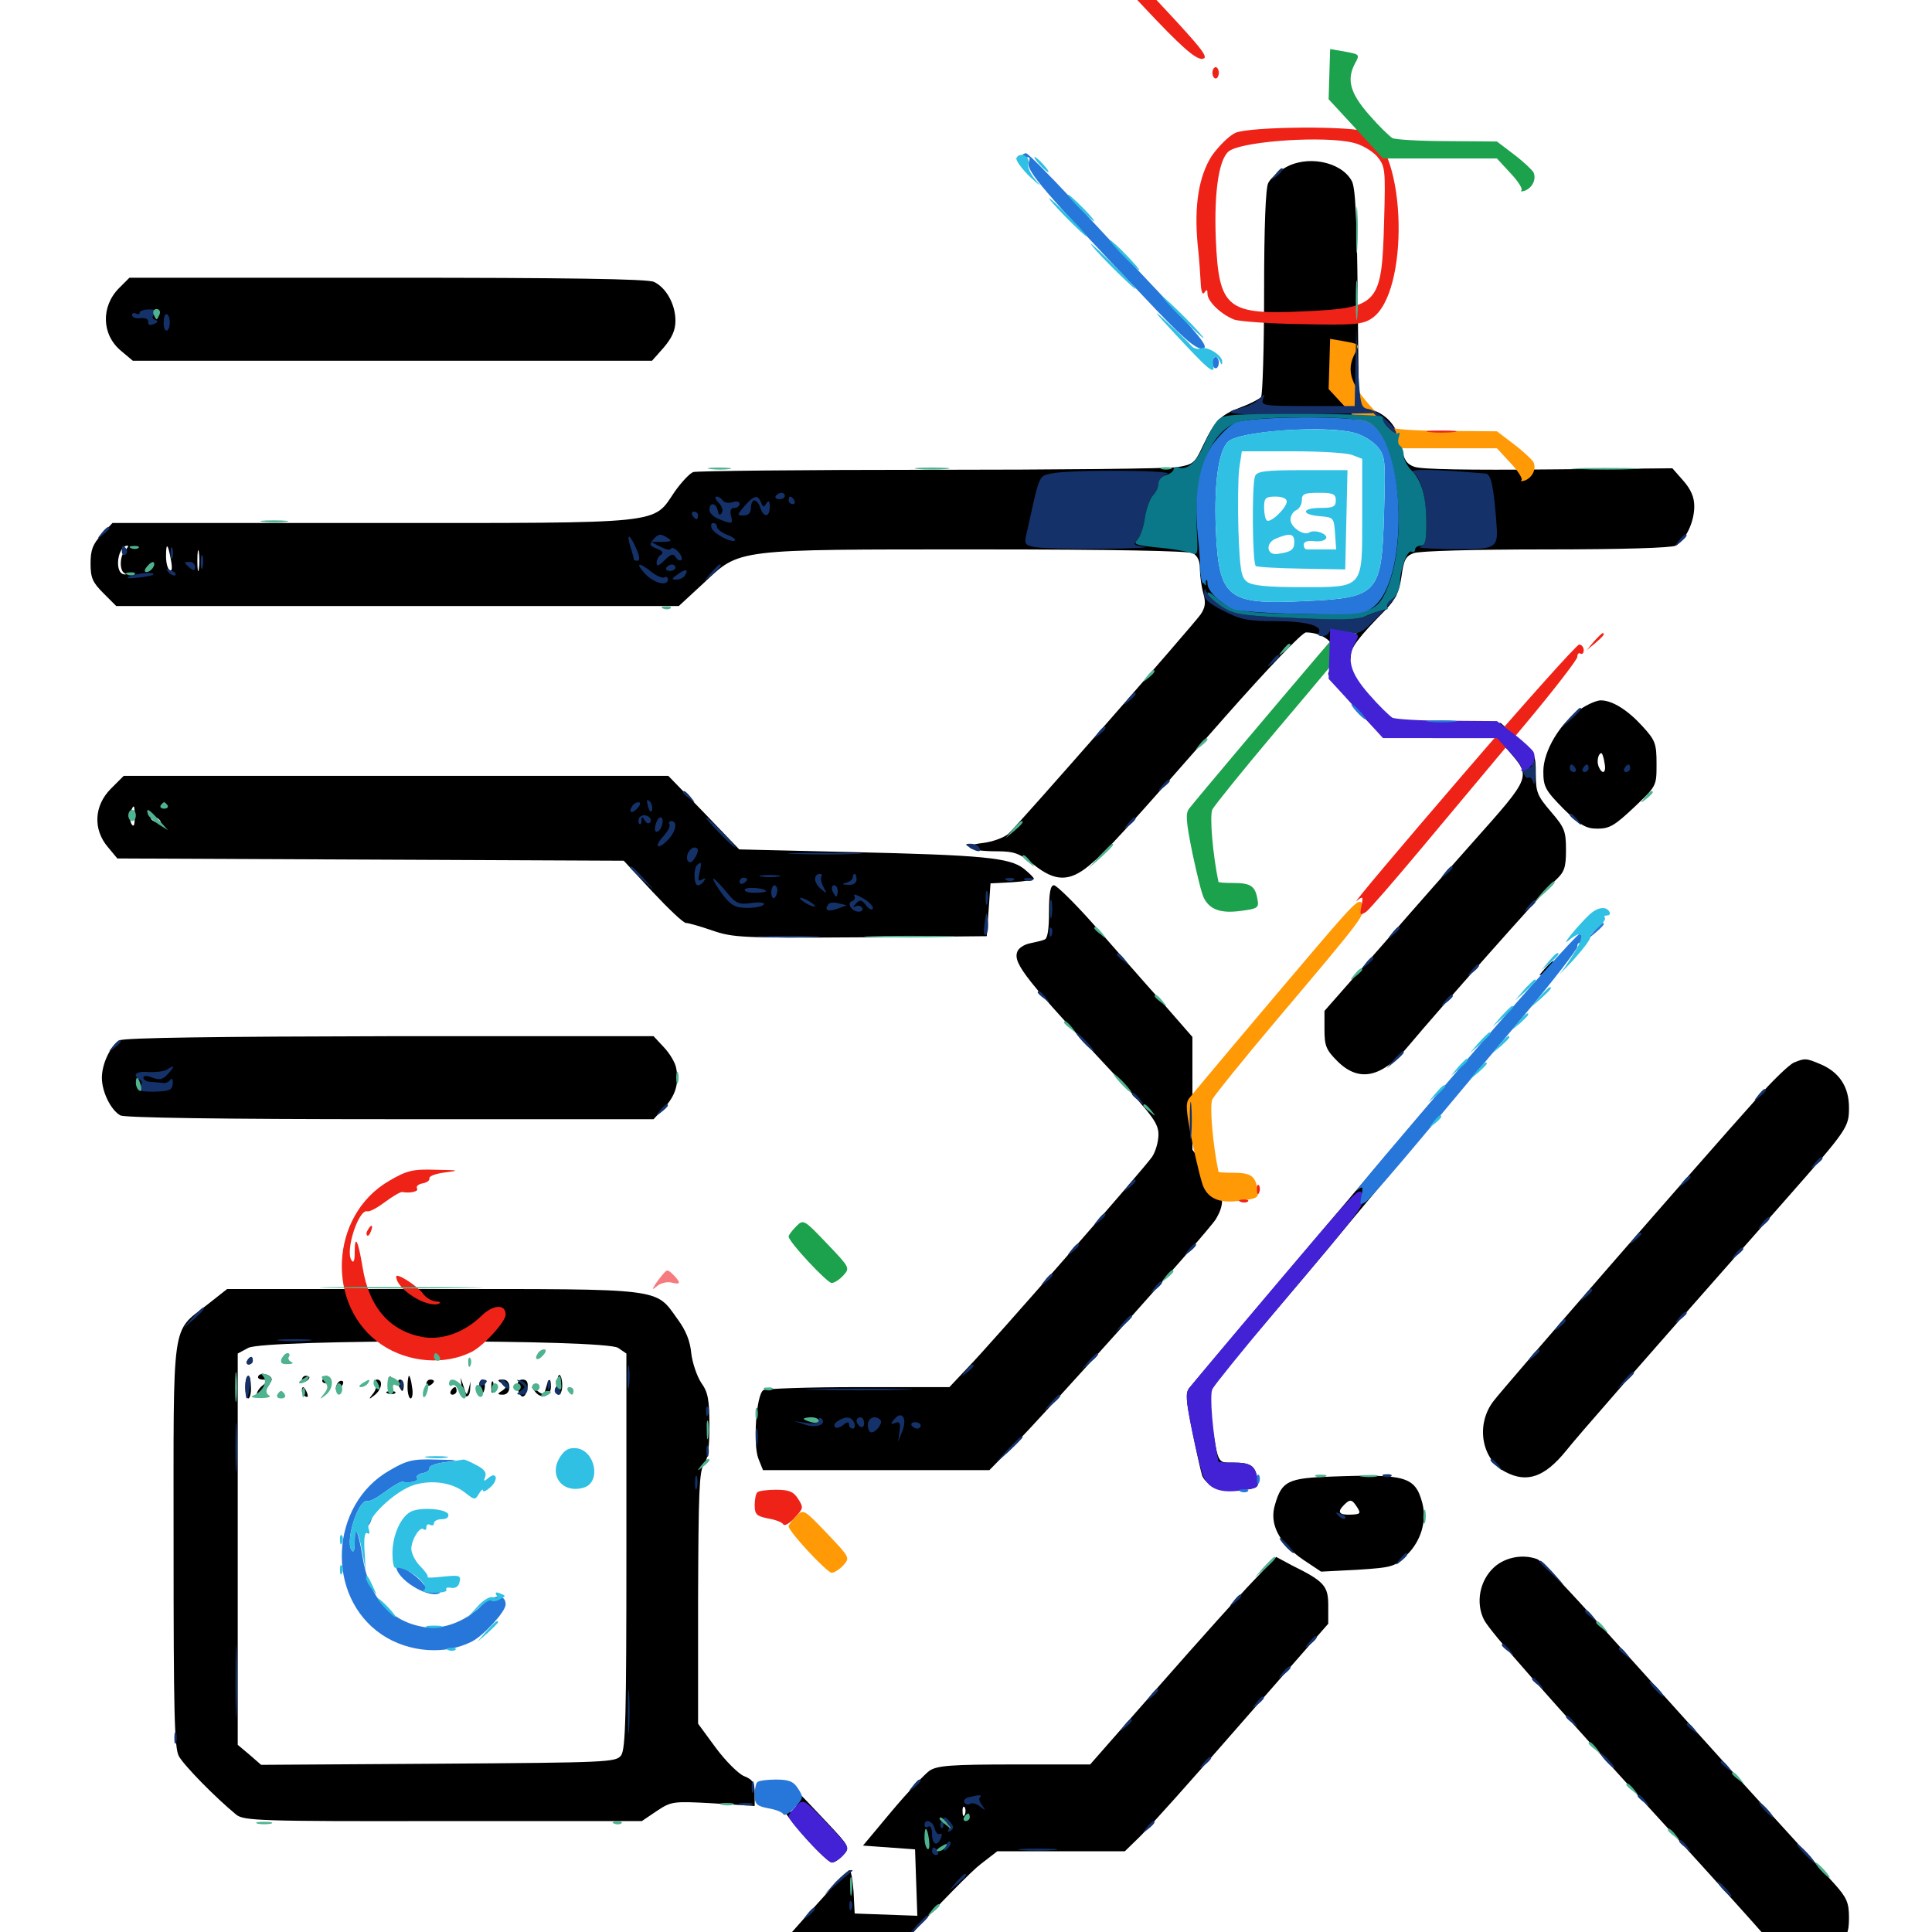 <svg xmlns="http://www.w3.org/2000/svg" viewBox="0 -1000 1000 1000">
	<path fill="#000000" d="M664.648 -912.891C661.328 -910.938 657.422 -907.422 656.445 -905.273C655.078 -902.93 654.297 -882.227 654.297 -849.023C654.297 -820.312 653.516 -795.703 652.734 -794.531C651.953 -793.555 647.266 -791.016 642.383 -789.258C631.641 -785.156 628.906 -782.422 622.656 -769.336C618.359 -760.156 617.578 -759.57 609.375 -758.203C604.492 -757.422 547.07 -756.836 481.445 -756.836C416.016 -756.836 360.742 -756.25 358.789 -755.664C356.836 -754.883 352.539 -750.195 349.219 -745.508C337.695 -728.516 345.703 -729.297 192.773 -729.297H58.203L52.539 -723.242C48.047 -718.359 46.875 -715.43 46.875 -708.398C46.875 -700.977 47.852 -698.633 53.516 -692.969L60.156 -686.328H205.859H351.367L364.258 -698.242C383.203 -716.016 379.297 -715.625 506.445 -715.625C576.562 -715.625 614.844 -714.844 617.383 -713.672C619.922 -712.305 621.094 -709.57 621.094 -705.273C621.094 -701.758 621.875 -696.289 622.852 -692.773C624.219 -688.086 623.828 -685.547 621.484 -682.031C617.383 -676.172 527.148 -573.242 521.875 -568.359C519.531 -566.406 513.672 -564.258 508.789 -563.672C496.68 -562.305 501.367 -559.375 515.625 -559.375C525 -559.375 527.539 -558.398 534.961 -552.539C546.094 -543.555 553.516 -543.555 563.672 -551.953C572.461 -559.18 581.836 -569.336 634.375 -629.297C656.641 -654.492 674.023 -672.656 675.977 -672.656C682.812 -672.656 689.258 -668.945 690.039 -664.453L690.82 -659.961L691.211 -664.453C691.406 -670.312 695.312 -667.969 695.312 -661.719C695.312 -659.18 696.289 -657.031 697.266 -657.031C698.438 -657.031 699.219 -658.789 699.219 -660.938C699.219 -664.844 703.516 -670.508 716.992 -684.18C722.461 -689.844 724.219 -693.555 725.391 -701.562C726.562 -710.156 727.539 -712.109 731.641 -713.672C734.375 -714.844 764.258 -715.625 800 -715.625C839.844 -715.625 864.844 -716.406 867.383 -717.578C872.461 -720.508 876.953 -729.688 876.953 -737.891C876.953 -742.773 875.195 -746.68 871.289 -751.172L865.625 -757.617L801.367 -757.031C760.742 -756.641 735.352 -757.031 732.031 -758.398C728.125 -759.766 726.562 -762.109 725.586 -768.164C723.828 -778.32 718.555 -785.156 710.156 -787.891L703.32 -790.039L702.734 -846.094C702.344 -887.109 701.562 -903.32 699.609 -906.445C693.945 -916.602 675.977 -919.922 664.648 -912.891ZM707.031 -779.492C716.406 -774.805 719.531 -764.258 719.727 -736.133C719.727 -707.227 715.82 -691.211 708.203 -688.477C706.055 -687.5 690.82 -686.328 674.414 -685.547C628.906 -683.398 625.977 -686.133 625.977 -733.203C625.977 -778.711 629.102 -781.836 674.805 -781.836C692.773 -782.031 703.906 -781.055 707.031 -779.492ZM64.844 -715.234C61.914 -712.305 61.719 -704.688 64.453 -703.32C65.625 -702.734 65.43 -702.539 64.062 -702.734C58.984 -703.711 60.938 -717.578 66.016 -717.578C66.602 -717.578 66.211 -716.602 64.844 -715.234ZM88.477 -710.156C89.258 -706.055 89.062 -704.102 87.891 -704.883C86.719 -705.469 85.938 -708.789 85.938 -712.109C85.938 -719.531 86.914 -718.75 88.477 -710.156ZM102.93 -705.469C102.539 -702.93 102.148 -704.883 102.148 -709.766C102.148 -714.648 102.539 -716.602 102.93 -714.258C103.32 -711.719 103.32 -707.812 102.93 -705.469ZM79.492 -711.328C80.078 -712.695 79.883 -714.453 79.297 -715.039C78.711 -715.82 78.125 -714.648 78.32 -712.5C78.32 -710.352 78.906 -709.766 79.492 -711.328ZM99.219 -708.594C99.805 -709.375 98.828 -711.328 96.875 -713.281C93.359 -716.406 93.359 -716.406 95.703 -712.109C96.875 -709.57 98.438 -708.008 99.219 -708.594ZM61.719 -850.977C52.148 -841.406 52.539 -826.758 62.695 -818.359L68.75 -813.281H203.125H337.5L343.555 -820.117C347.852 -825.195 349.609 -829.102 349.609 -833.984C349.609 -842.578 344.727 -851.172 338.477 -854.102C335.156 -855.664 292.188 -856.25 200.391 -856.25H66.992ZM611.328 -833.984C611.328 -833.594 612.891 -832.031 614.844 -830.664C617.773 -828.125 617.969 -828.32 615.43 -831.445C612.891 -834.57 611.328 -835.547 611.328 -833.984ZM697.461 -652.93C697.266 -651.172 702.539 -644.141 709.18 -637.305L721.094 -624.805L710.547 -637.109C704.883 -643.75 699.609 -650.781 698.828 -652.734C697.656 -655.664 697.461 -655.664 697.461 -652.93ZM687.5 -651.172C687.5 -649.219 706.055 -627.734 713.281 -621.484C716.602 -618.555 721.484 -617.969 746.094 -617.969H775L780.859 -611.328C792.578 -597.852 792.773 -598.242 762.5 -564.258C752.93 -553.516 731.641 -529.492 715.43 -510.742L685.547 -476.758V-467.188C685.547 -458.789 686.328 -456.641 692.188 -450.781C703.516 -439.453 715.43 -442.188 729.492 -459.18C742.969 -475.391 799.023 -538.672 804.883 -544.141C809.766 -548.633 810.547 -550.781 810.547 -560.156C810.547 -569.922 809.766 -571.68 802.734 -579.883C795.703 -588.086 794.922 -590.039 794.922 -599.414C794.922 -609.375 794.531 -610.156 785.938 -617.773L776.758 -625.781L758.008 -625.391L739.258 -625L757.422 -624.414C786.719 -623.242 778.516 -619.922 746.68 -619.922H717.773L704.688 -634.18C697.266 -641.797 691.406 -649.414 691.406 -650.781C691.406 -651.953 690.625 -653.125 689.453 -653.125C688.477 -653.125 687.5 -652.148 687.5 -651.172ZM818.164 -633.008C807.617 -625.977 798.828 -611.328 798.828 -600.781C798.828 -592.773 799.805 -591.016 809.18 -581.445C818.164 -572.656 820.898 -571.094 826.953 -571.094C833.203 -571.094 835.938 -572.852 845.898 -582.227C857.422 -593.164 857.422 -593.164 857.422 -604.492C857.422 -615.039 856.836 -616.797 850.195 -624.023C842.578 -632.422 834.57 -637.5 828.516 -637.5C826.562 -637.5 821.875 -635.547 818.164 -633.008ZM830.469 -605.273C831.641 -599.805 829.297 -598.633 827.344 -603.516C826.367 -606.25 827.344 -610.156 828.906 -610.156C829.297 -610.156 830.078 -608.008 830.469 -605.273ZM841.211 -603.125C841.992 -603.711 840.82 -604.297 838.672 -604.102C836.523 -604.102 835.938 -603.516 837.5 -602.93C838.867 -602.344 840.625 -602.539 841.211 -603.125ZM57.422 -591.797C48.633 -583.008 48.047 -570.703 55.859 -561.523L60.742 -555.664L191.797 -555.078L322.852 -554.492L337.695 -538.477C346.094 -529.492 353.711 -522.266 355.078 -522.266C356.445 -522.266 362.5 -520.508 368.75 -518.359C379.492 -514.648 384.375 -514.453 445.508 -514.844L510.742 -515.43L511.719 -529.102L512.695 -542.773L524.023 -543.359C530.078 -543.75 535.156 -544.531 535.156 -545.117C535.156 -545.703 532.812 -548.047 529.883 -550.391C522.656 -556.055 508.789 -557.422 439.844 -558.984L382.617 -560.352L364.258 -579.492L345.898 -598.438H204.883H64.062ZM69.727 -576.758C69.727 -572.656 69.141 -571.68 67.969 -573.633C67.188 -575.391 66.992 -577.93 67.578 -579.688C69.336 -584.18 69.727 -583.594 69.727 -576.758ZM83.008 -575C83.594 -573.828 82.812 -573.633 81.25 -574.219C77.734 -575.586 77.148 -576.953 79.883 -576.953C81.055 -576.953 82.422 -576.172 83.008 -575ZM542.969 -528.125C542.969 -518.75 542.188 -514.062 540.625 -513.672C539.258 -513.086 535.742 -512.305 533.008 -511.719C530.078 -511.133 527.148 -509.18 526.562 -507.422C524.219 -501.367 530.859 -492.969 578.711 -441.797C596.875 -422.266 599.609 -418.359 599.609 -412.695C599.609 -408.984 598.047 -403.711 596.289 -401.172C591.602 -394.531 513.477 -305.078 501.172 -292.383L491.406 -282.031H444.336C418.555 -282.031 396.289 -281.25 395.117 -280.469C391.406 -278.125 389.648 -252.148 392.578 -244.922L394.922 -239.062H453.516H512.109L523.242 -250.391C541.406 -268.555 625.391 -362.5 629.297 -368.945C634.57 -377.734 633.594 -383.008 625 -394.531L617.188 -404.883V-433.984V-463.281L601.172 -481.641C592.188 -491.602 576.758 -509.375 566.602 -520.898C556.445 -532.422 546.875 -541.797 545.508 -541.797C543.75 -541.797 542.969 -538.086 542.969 -528.125ZM799.609 -498.633C795.898 -494.336 795.898 -494.336 800.391 -497.07C802.734 -498.633 804.688 -500.391 804.688 -501.172C804.688 -503.516 803.516 -502.93 799.609 -498.633ZM61.914 -461.523C57.227 -458.789 52.734 -449.414 52.734 -442.188C52.734 -434.766 57.422 -425.391 62.305 -422.656C64.844 -421.484 112.695 -420.703 202.148 -420.703H338.281L343.75 -426.562C349.609 -432.812 351.562 -439.258 350 -447.07C349.609 -449.805 346.68 -454.688 343.75 -457.812L338.281 -463.672H201.758C112.891 -463.477 64.258 -462.891 61.914 -461.523ZM770.898 -456.055C767.188 -451.758 763.477 -448.828 762.891 -449.609C762.305 -450.195 761.719 -449.609 761.719 -448.242C761.719 -446.875 760.547 -446.094 758.984 -446.68C757.422 -447.266 750.391 -440.82 741.016 -429.883C723.633 -409.57 619.531 -286.523 615.625 -281.641C613.477 -279.102 613.867 -275 617.188 -258.984C619.336 -248.242 621.68 -237.891 622.266 -236.133C624.414 -230.859 633.203 -227.734 642.773 -228.711C651.172 -229.688 651.758 -230.078 650.781 -234.961C649.609 -241.406 647.266 -242.969 638.281 -242.969C630.078 -242.969 630.664 -241.797 626.953 -265.039C624.414 -280.664 623.047 -277.93 653.32 -313.281C662.891 -324.609 684.18 -349.609 700.195 -369.141C716.406 -388.477 740.82 -417.773 754.492 -433.984C768.164 -450.391 779.102 -463.672 778.516 -463.672C778.125 -463.672 774.609 -460.156 770.898 -456.055ZM928.516 -450C926.172 -449.023 917.383 -440.625 908.984 -431.055C879.688 -398.438 778.32 -281.836 773.047 -274.805C763.672 -262.695 766.797 -244.531 779.297 -238.086C790.43 -232.227 799.609 -235.547 810.547 -249.023C816.406 -256.445 847.461 -291.992 924.609 -379.492C956.445 -415.625 957.031 -416.602 957.031 -426.758C957.031 -437.5 951.953 -445.117 942.188 -449.219C934.766 -452.344 934.18 -452.344 928.516 -450ZM107.422 -324.805C88.477 -309.961 89.844 -318.945 89.844 -200.391C89.844 -114.062 90.234 -95.312 92.578 -91.016C95.117 -86.328 111.328 -69.727 122.266 -60.742C126.172 -57.617 134.18 -57.227 229.297 -57.422H332.227L340.039 -62.695C347.461 -67.578 348.242 -67.773 369.141 -66.602L390.625 -65.234V-71.875C390.625 -77.148 389.648 -78.906 385.156 -80.664C382.227 -81.836 375.586 -88.477 370.508 -95.312L361.328 -107.812V-173.047C361.523 -227.148 361.914 -238.672 364.258 -241.797C366.406 -244.531 367.188 -250.586 367.188 -262.109C367.188 -275.781 366.406 -279.492 362.891 -284.375C360.742 -287.695 358.398 -294.531 357.812 -299.414C357.227 -305.859 355.078 -311.328 350.586 -317.383C339.062 -333.398 344.336 -332.812 224.023 -332.812H117.578ZM319.922 -302.344L324.219 -299.414V-197.266C324.219 -112.305 323.828 -94.727 321.484 -91.406C318.75 -87.891 315.234 -87.695 226.953 -87.109L135.156 -86.523L129.102 -91.797L123.047 -96.875V-198.242V-299.414L128.516 -302.344C136.719 -306.836 313.477 -306.836 319.922 -302.344ZM127.93 -295.703C127.344 -294.727 127.734 -293.75 128.711 -293.75C129.883 -293.75 130.859 -294.727 130.859 -295.703C130.859 -296.875 130.469 -297.656 130.078 -297.656C129.492 -297.656 128.516 -296.875 127.93 -295.703ZM133.789 -287.891C133.008 -286.719 134.18 -285.938 136.133 -285.938C139.453 -285.742 139.453 -285.742 136.328 -283.203C134.375 -281.836 132.812 -279.492 132.812 -278.125C132.812 -276.758 134.57 -277.539 136.719 -280.078C138.867 -282.617 140.625 -285.156 140.625 -285.938C140.625 -288.477 134.961 -289.844 133.789 -287.891ZM126.953 -282.031C126.953 -278.906 127.734 -276.172 128.516 -276.172C129.297 -276.172 130.078 -278.906 129.883 -282.031C129.883 -285.352 129.297 -287.891 128.516 -287.891C127.539 -287.891 126.953 -285.352 126.953 -282.031ZM156.25 -285.742C156.25 -284.766 157.227 -284.375 158.203 -284.961C159.375 -285.547 160.156 -286.523 160.156 -287.109C160.156 -287.5 159.375 -287.891 158.203 -287.891C157.227 -287.891 156.25 -286.914 156.25 -285.742ZM166.992 -285.938C166.406 -284.961 167.188 -283.984 168.945 -283.984C170.703 -283.984 171.484 -284.961 170.898 -285.938C170.312 -287.109 169.336 -287.891 168.945 -287.891C168.555 -287.891 167.578 -287.109 166.992 -285.938ZM201.367 -284.766C201.367 -282.617 201.953 -282.031 202.539 -283.594C203.125 -284.961 202.93 -286.719 202.344 -287.305C201.758 -288.086 201.172 -286.914 201.367 -284.766ZM210.938 -282.031C210.938 -278.906 211.719 -276.172 212.5 -276.172C213.477 -276.172 213.867 -278.906 213.281 -282.031C212.891 -285.352 212.109 -287.891 211.719 -287.891C211.328 -287.891 210.938 -285.352 210.938 -282.031ZM288.867 -287.5C287.5 -282.617 287.5 -278.125 289.062 -278.125C290.234 -278.125 291.016 -280.273 291.016 -283.008C291.016 -286.914 289.648 -289.844 288.867 -287.5ZM175.195 -284.57C174.414 -283.984 173.828 -282.422 173.828 -281.25C173.828 -280.078 174.805 -280.273 176.172 -281.641C177.344 -282.812 177.93 -284.375 177.539 -284.961C176.953 -285.547 175.781 -285.352 175.195 -284.57ZM194.336 -283.984C195.117 -282.812 194.531 -280.273 192.969 -278.516C190.625 -275.586 190.82 -275.391 193.945 -277.93C197.656 -280.859 198.438 -285.938 195.117 -285.938C194.141 -285.938 193.75 -284.961 194.336 -283.984ZM206.25 -283.008C207.031 -281.445 207.812 -280.078 208.203 -280.078C208.594 -280.078 208.984 -281.445 208.984 -283.008C208.984 -284.57 208.203 -285.938 207.031 -285.938C206.055 -285.938 205.664 -284.57 206.25 -283.008ZM220.703 -283.789C220.703 -282.812 221.68 -282.422 222.656 -283.008C223.828 -283.594 224.609 -284.57 224.609 -285.156C224.609 -285.547 223.828 -285.938 222.656 -285.938C221.68 -285.938 220.703 -284.961 220.703 -283.789ZM238.867 -282.031C239.258 -276.172 243.164 -275.391 243.359 -281.055L243.555 -284.961L242.578 -281.055C241.602 -277.539 241.406 -277.539 240.039 -282.031L238.477 -286.914ZM248.047 -283.008V-279.102C248.047 -278.516 248.633 -278.32 249.414 -278.711C251.367 -279.297 251.562 -285.938 249.609 -285.938C248.828 -285.938 248.047 -284.57 248.047 -283.008ZM254.297 -282.031C254.297 -279.297 254.688 -278.32 255.273 -279.688C255.664 -280.859 255.664 -283.203 255.273 -284.57C254.688 -285.742 254.297 -284.766 254.297 -282.031ZM259.766 -283.984C262.305 -282.227 262.305 -281.836 259.766 -280.078C257.227 -278.516 257.422 -278.125 260.352 -278.125C262.305 -278.125 263.672 -279.688 263.672 -282.031C263.672 -284.375 262.305 -285.938 260.352 -285.938C257.422 -285.938 257.227 -285.547 259.766 -283.984ZM267.969 -281.641C268.359 -279.102 269.531 -277.148 270.508 -277.148C271.68 -277.148 272.656 -279.102 273.047 -281.641C273.438 -284.57 272.656 -285.938 270.508 -285.938C268.359 -285.938 267.578 -284.57 267.969 -281.641ZM282.617 -281.641C281.641 -277.93 281.055 -277.734 277.93 -280.273C274.805 -282.812 274.609 -282.617 276.953 -279.688C280.078 -275.586 285.156 -277.148 285.156 -282.227C285.156 -287.109 283.984 -286.914 282.617 -281.641ZM156.25 -280.273C156.25 -279.102 157.031 -277.734 158.203 -277.148C159.375 -276.562 159.57 -277.344 158.984 -278.906C157.617 -282.422 156.25 -283.008 156.25 -280.273ZM233.398 -280.078C232.812 -279.102 233.203 -278.125 234.18 -278.125C235.352 -278.125 236.328 -279.102 236.328 -280.078C236.328 -281.25 235.938 -282.031 235.547 -282.031C234.961 -282.031 233.984 -281.25 233.398 -280.078ZM200.781 -278.711C199.219 -279.297 199.805 -279.883 201.953 -279.883C204.102 -280.078 205.273 -279.492 204.492 -278.906C203.906 -278.32 202.148 -278.125 200.781 -278.711ZM689.453 -235.742C666.602 -234.961 663.477 -233.398 659.961 -221.289C656.836 -211.328 661.914 -201.367 674.414 -192.773L683.789 -186.523L702.734 -187.5C720.703 -188.672 722.07 -189.062 728.125 -195.117C735.547 -202.344 738.672 -212.891 736.133 -222.266C732.422 -235.742 727.539 -237.109 689.453 -235.742ZM702.539 -219.727C704.492 -216.602 704.102 -216.211 699.023 -216.016C692.969 -215.82 691.992 -217.383 695.703 -221.094C698.828 -224.219 699.805 -224.023 702.539 -219.727ZM648.828 -181.836C642.383 -175.195 620.703 -150.977 600.781 -128.32L564.258 -86.719H525.195C492.383 -86.719 485.352 -86.133 481.25 -83.594C478.711 -81.836 469.727 -72.266 461.523 -62.5L446.68 -44.727L460.156 -43.75L473.633 -42.773L474.219 -25.586L474.805 -8.398L458.594 -8.984L442.383 -9.57L441.797 -20.898C441.406 -26.953 440.43 -32.031 439.648 -32.031C438.672 -32.031 422.07 -13.867 402.539 8.398L367.188 49.023L396.875 49.609L426.758 50.195L434.57 41.797C438.867 37.109 455.078 19.336 470.703 2.344C486.328 -14.648 502.93 -31.641 507.617 -35.156L516.211 -41.797H549.219H582.227L589.844 -49.219C593.945 -53.125 617.773 -79.688 642.383 -108.008L687.5 -159.57V-168.945C687.5 -179.102 685.547 -181.445 668.555 -189.844L660.547 -194.141ZM499.414 -60.938C498.828 -59.375 498.242 -59.961 498.242 -62.109C498.047 -64.258 498.633 -65.43 499.219 -64.648C499.805 -64.062 500 -62.305 499.414 -60.938ZM773.438 -188.867C765.82 -182.031 763.672 -170.312 768.164 -161.523C771.484 -155.273 798.242 -124.805 865.234 -51.562C887.305 -27.344 908.203 -4.102 911.914 0.195C921.094 10.938 927.539 14.844 936.328 14.844C942.188 14.844 945.117 13.477 950.391 8.203C956.055 2.539 957.031 0.195 957.031 -7.422C957.031 -15.234 955.859 -17.773 949.609 -24.805C945.508 -29.297 924.219 -52.734 902.148 -76.953C880.273 -101.172 848.047 -136.914 830.664 -156.25C813.086 -175.781 797.461 -192.383 795.703 -192.969C788.477 -195.703 779.297 -194.141 773.438 -188.867ZM412.891 -71.68C414.648 -68.555 410.547 -60.742 408.008 -62.305C403.711 -65.039 407.031 -60.156 417.188 -48.438C423.242 -41.602 429.297 -35.938 430.664 -35.938C431.836 -35.938 434.57 -37.695 436.523 -39.844C440.039 -43.75 439.844 -44.141 427.734 -57.031C410.547 -75.195 411.328 -74.414 412.891 -71.68Z"/>
	<path fill="#ff9906" d="M688.086 -811.719L687.695 -798.633L701.758 -783.398L715.82 -767.969H745.312H774.805L781.836 -760.352C785.742 -756.25 788.281 -752.148 787.5 -751.562C786.914 -750.781 787.695 -750.781 789.453 -751.367C793.164 -752.93 795.312 -757.227 793.75 -760.742C793.164 -761.914 788.672 -766.211 783.789 -769.922L774.805 -776.758L749.219 -776.953C735.156 -776.953 722.266 -777.734 720.703 -778.516C719.141 -779.492 713.672 -784.766 708.594 -790.625C698.828 -801.758 696.875 -808.789 701.367 -817.188C703.906 -821.875 703.906 -821.875 695.312 -823.438L688.477 -824.609ZM682.422 -510.938C659.766 -484.375 619.922 -437.109 615.625 -431.641C613.477 -429.102 613.867 -425 617.188 -408.398C619.531 -397.461 622.07 -386.914 623.242 -384.961C626.367 -379.102 632.031 -377.148 642.188 -378.516C651.172 -379.688 651.758 -380.078 650.781 -384.961C649.609 -391.406 647.266 -392.969 638.281 -392.969C634.18 -392.969 630.859 -393.164 630.664 -393.555C627.734 -407.617 625.977 -427.93 627.539 -431.055C628.711 -433.203 643.164 -451.172 659.961 -471.094C707.031 -526.758 706.445 -526.172 705.273 -531.445C704.102 -535.742 701.953 -533.789 682.422 -510.938ZM412.109 -215.234C409.961 -213.086 408.203 -210.742 408.203 -209.961C408.203 -207.227 428.125 -185.938 430.469 -185.938C431.836 -185.938 434.57 -187.695 436.523 -189.844C440.039 -193.75 439.844 -193.945 427.93 -206.445C416.016 -218.945 415.82 -218.945 412.109 -215.234Z"/>
	<path fill="#ef2218" d="M528.32 -1068.75C527.539 -1067.578 528.516 -1067.383 530.469 -1068.164C533.008 -1069.141 533.398 -1068.555 532.422 -1065.625C531.25 -1061.523 541.211 -1050 591.406 -997.07C611.523 -975.586 618.75 -969.336 622.266 -969.531C625.977 -969.922 622.852 -974.023 600.977 -997.461C586.719 -1012.5 565.625 -1035.156 553.906 -1047.852C542.188 -1060.352 532.031 -1070.703 531.055 -1070.703C530.273 -1070.703 528.906 -1069.922 528.32 -1068.75ZM627.539 -962.305C627.539 -960.742 628.32 -959.375 629.297 -959.375C630.078 -959.375 630.859 -960.742 630.859 -962.305C630.859 -963.867 630.078 -965.234 629.297 -965.234C628.32 -965.234 627.539 -963.867 627.539 -962.305ZM639.453 -931.25C636.133 -929.688 630.859 -924.414 627.344 -919.531C620.508 -908.984 617.969 -893.555 619.922 -873.242C620.703 -866.406 621.289 -857.422 621.484 -853.516C621.68 -849.023 622.461 -847.07 623.438 -848.633C624.609 -850.391 625 -850.195 625 -847.852C625 -843.945 632.227 -837.109 638.867 -834.57C641.797 -833.594 657.812 -832.422 674.414 -832.227C700.586 -831.641 705.273 -832.031 709.961 -835.156C729.688 -848.047 728.125 -922.461 707.812 -931.641C700.781 -934.961 647.266 -934.57 639.453 -931.25ZM700.195 -926.172C704.688 -925.195 709.961 -922.07 712.695 -919.141C716.992 -913.867 717.188 -912.891 716.406 -885.352C715.234 -842.383 713.672 -840.625 675.195 -838.867C634.961 -836.914 630.859 -840.234 629.297 -876.367C628.32 -901.562 631.055 -919.336 636.914 -922.266C645.898 -927.148 685.547 -929.688 700.195 -926.172ZM702.148 -781.641C704.102 -779.492 706.055 -777.734 706.641 -777.734C707.227 -777.734 706.055 -779.492 704.102 -781.641C702.148 -783.789 700.195 -785.547 699.609 -785.547C699.023 -785.547 700.195 -783.789 702.148 -781.641ZM739.844 -776.367C736.328 -776.758 739.062 -777.148 746.094 -777.148C753.125 -777.148 755.859 -776.758 752.539 -776.367C749.023 -775.977 743.164 -775.977 739.844 -776.367ZM825 -667.969L821.289 -663.477L825.781 -667.188C829.883 -670.703 831.055 -672.266 829.492 -672.266C829.102 -672.266 827.148 -670.312 825 -667.969ZM756.836 -598.633C724.609 -561.133 700 -532.031 702.148 -533.594C705.469 -536.328 705.664 -536.133 704.688 -531.055C703.711 -526.172 703.906 -525.977 707.227 -528.125C708.984 -529.492 721.875 -544.336 735.742 -560.938C749.609 -577.539 773.438 -606.055 788.672 -624.219C803.906 -642.383 816.406 -658.594 816.406 -659.961C816.406 -661.523 817.188 -662.305 817.969 -661.719C818.945 -661.133 819.727 -661.914 819.727 -663.477C819.727 -665.039 818.555 -666.406 817.383 -666.406C816.211 -666.406 788.867 -635.938 756.836 -598.633ZM201.562 -388.867C170.508 -371.094 168.359 -323.633 197.656 -303.906C211.328 -294.727 230.273 -293.164 244.336 -300.391C250.391 -303.516 261.719 -315.82 261.719 -319.531C261.719 -325.195 255.273 -324.805 249.219 -318.945C240.625 -310.547 229.492 -306.445 219.727 -307.812C202.148 -310.547 191.016 -323.047 187.695 -343.945C185.352 -358.203 183.594 -361.523 183.594 -351.758C183.594 -347.266 183.008 -345.898 181.836 -347.852C178.711 -352.93 185.547 -374.023 190.039 -373.047C191.406 -372.656 195.508 -375 199.414 -377.93C203.32 -380.859 207.422 -383.203 208.203 -383.008C212.695 -382.227 216.992 -383.398 215.82 -384.961C215.234 -385.938 216.602 -387.109 218.75 -387.5C221.094 -387.891 222.461 -389.062 222.266 -390.039C221.875 -391.211 225.586 -392.578 230.469 -393.164C238.281 -394.141 237.695 -394.336 225.586 -394.531C213.672 -394.922 210.547 -394.141 201.562 -388.867ZM650.586 -383.984C650.586 -381.836 651.172 -381.25 651.758 -382.812C652.344 -384.18 652.148 -385.938 651.562 -386.523C650.977 -387.305 650.391 -386.133 650.586 -383.984ZM642.188 -377.93C640.625 -378.516 641.211 -379.102 643.359 -379.102C645.508 -379.297 646.68 -378.711 645.898 -378.125C645.312 -377.539 643.555 -377.344 642.188 -377.93ZM190.43 -363.477C189.648 -362.305 189.453 -361.133 190.039 -360.547C190.43 -359.961 191.406 -360.938 191.992 -362.695C193.359 -366.016 192.188 -366.602 190.43 -363.477ZM205.078 -339.258C205.078 -332.812 220.898 -322.852 227.148 -325.195C228.32 -325.781 227.734 -326.367 225.586 -326.367C223.438 -326.562 220.312 -328.32 218.75 -330.664C215.82 -334.57 205.078 -341.406 205.078 -339.258ZM391.992 -227.539C391.211 -226.953 390.625 -223.828 390.625 -220.898C390.625 -216.211 391.602 -215.234 397.461 -214.062C401.172 -213.477 404.883 -212.109 405.469 -210.938C406.055 -209.961 408.789 -211.523 411.328 -214.453C415.82 -219.141 416.016 -219.727 413.086 -224.219C410.742 -227.93 408.398 -228.906 401.562 -228.906C397.07 -228.906 392.578 -228.32 391.992 -227.539Z"/>
	<path fill="#1ca14c" d="M688.086 -961.719L687.695 -948.633L701.758 -933.398L715.82 -917.969H745.312H774.805L781.836 -910.352C785.742 -906.25 788.281 -902.148 787.5 -901.562C786.914 -900.781 787.695 -900.781 789.453 -901.367C793.164 -902.93 795.312 -907.227 793.75 -910.742C793.164 -911.914 788.672 -916.211 783.789 -919.922L774.805 -926.758L749.219 -926.953C735.156 -926.953 722.266 -927.734 720.703 -928.516C719.141 -929.492 713.672 -934.766 708.594 -940.625C698.828 -951.758 696.875 -958.789 701.367 -967.188C703.906 -971.875 703.906 -971.875 695.312 -973.438L688.477 -974.609ZM682.422 -660.938C659.766 -634.375 619.922 -587.109 615.625 -581.641C613.477 -579.102 613.867 -575 617.188 -558.398C619.531 -547.461 622.07 -536.914 623.242 -534.961C626.367 -529.102 632.031 -527.148 642.188 -528.516C651.172 -529.688 651.758 -530.078 650.781 -534.961C649.609 -541.406 647.266 -542.969 638.281 -542.969C634.18 -542.969 630.859 -543.164 630.664 -543.555C627.734 -557.617 625.977 -577.93 627.539 -581.055C628.711 -583.203 643.164 -601.172 659.961 -621.094C707.031 -676.758 706.445 -676.172 705.273 -681.445C704.102 -685.742 701.953 -683.789 682.422 -660.938ZM412.109 -365.234C409.961 -363.086 408.203 -360.742 408.203 -359.961C408.203 -357.227 428.125 -335.938 430.469 -335.938C431.836 -335.938 434.57 -337.695 436.523 -339.844C440.039 -343.75 439.844 -343.945 427.93 -356.445C416.016 -368.945 415.82 -368.945 412.109 -365.234Z"/>
	<path fill="#143269" d="M659.961 -909.57C657.422 -906.445 657.617 -906.25 660.742 -908.789C663.867 -911.328 664.844 -912.891 663.281 -912.891C662.891 -912.891 661.328 -911.328 659.961 -909.57ZM72.266 -838.086C72.266 -839.062 74.414 -839.844 77.148 -839.844C80.664 -839.844 81.25 -839.258 79.883 -837.5C78.516 -835.938 78.711 -834.961 80.469 -834.375C82.031 -833.789 81.641 -833.008 79.492 -832.227C77.539 -831.445 76.367 -831.836 76.758 -833.398C76.953 -834.766 75.391 -835.547 72.852 -835.352C70.312 -834.961 68.359 -835.742 68.359 -836.914C68.359 -837.891 69.336 -838.281 70.312 -837.695C71.484 -837.109 72.266 -837.305 72.266 -838.086ZM84.766 -833.594C84.57 -831.055 85.156 -828.906 86.133 -828.906C88.281 -828.906 88.477 -836.133 86.523 -837.305C85.547 -837.891 84.766 -836.133 84.766 -833.594ZM701.562 -809.961L701.172 -789.844H676.758C654.492 -789.844 652.539 -790.039 653.711 -793.359C654.883 -796.484 654.883 -796.484 651.758 -793.359C650 -791.602 645.898 -789.648 642.578 -788.867C629.492 -785.938 638.672 -784.961 673.828 -785.547L710.938 -786.133L716.797 -780.078C719.922 -776.758 722.656 -774.805 722.656 -775.781C722.656 -778.906 712.695 -787.695 708.398 -788.281C704.297 -788.867 704.102 -790.234 702.93 -809.375L701.953 -829.883ZM731.445 -755.469C735.742 -752.344 738.281 -742.188 738.281 -728.906C738.281 -720.117 737.695 -717.773 734.961 -716.992C733.008 -716.406 739.453 -716.016 749.023 -715.82C775.781 -715.625 775.586 -715.43 774.414 -731.055C773.047 -748.633 771.68 -754.688 768.945 -754.883C741.992 -757.227 728.711 -757.422 731.445 -755.469ZM543.945 -754.883C537.695 -753.516 538.086 -754.492 531.836 -725.977C529.883 -718.164 530.078 -717.969 535.742 -716.797C538.867 -716.211 554.297 -715.82 570.117 -716.016C585.742 -716.016 595.703 -716.602 592.188 -716.992C586.914 -717.773 586.328 -718.164 588.672 -720.508C590.039 -722.07 591.992 -727.148 592.578 -732.031C593.359 -736.914 595.312 -742.188 596.875 -743.75C598.438 -745.312 599.609 -748.047 599.609 -749.805C599.609 -751.367 601.562 -753.711 604.102 -754.688C609.18 -756.641 553.32 -757.031 543.945 -754.883ZM401.562 -743.359C400.977 -742.383 401.758 -741.602 403.32 -741.602C404.883 -741.602 406.25 -742.383 406.25 -743.359C406.25 -744.141 405.469 -744.922 404.492 -744.922C403.32 -744.922 402.148 -744.141 401.562 -743.359ZM371.875 -739.844C373.633 -738.281 374.414 -735.742 373.633 -734.57C372.656 -733.008 371.875 -733.398 371.484 -735.742C370.703 -739.844 367.188 -740.234 367.188 -736.133C367.188 -734.375 369.531 -732.227 372.266 -731.25C379.102 -728.516 379.492 -728.711 378.32 -733.203C377.734 -735.742 378.32 -737.109 380.078 -737.109C381.641 -737.109 382.812 -738.086 382.812 -739.258C382.812 -740.43 381.25 -740.82 379.102 -740.039C376.953 -739.453 374.805 -739.844 374.023 -741.016C373.438 -741.992 371.875 -742.969 370.898 -742.969C369.727 -742.969 370.312 -741.602 371.875 -739.844ZM385.352 -738.086C381.445 -733.398 381.25 -733.203 384.961 -733.203C387.305 -733.203 388.672 -734.57 388.672 -737.109C388.672 -739.258 389.453 -741.016 390.43 -741.016C391.406 -741.016 392.969 -739.258 393.555 -737.109C395.312 -731.836 398.438 -732.227 398.438 -737.695C398.438 -740.82 397.852 -741.211 396.68 -739.453C395.312 -737.305 394.922 -737.305 393.945 -739.844C392.188 -744.141 390.43 -743.75 385.352 -738.086ZM408.203 -741.016C408.203 -740.039 409.18 -739.062 410.352 -739.062C411.328 -739.062 411.719 -740.039 411.133 -741.016C410.547 -742.188 409.57 -742.969 408.984 -742.969C408.594 -742.969 408.203 -742.188 408.203 -741.016ZM358.398 -733.203C358.984 -732.227 359.961 -731.25 360.547 -731.25C360.938 -731.25 361.328 -732.227 361.328 -733.203C361.328 -734.375 360.352 -735.156 359.18 -735.156C358.203 -735.156 357.812 -734.375 358.398 -733.203ZM368.359 -726.562C369.531 -723.633 378.906 -718.75 380.469 -720.312C380.859 -720.898 379.102 -722.266 376.172 -723.242C373.438 -724.414 371.094 -726.172 371.094 -727.344C371.094 -728.32 370.312 -729.297 369.141 -729.297C368.164 -729.297 367.773 -728.125 368.359 -726.562ZM52.539 -724.023C50 -720.898 50.195 -720.703 53.32 -723.242C55.078 -724.609 56.641 -726.172 56.641 -726.562C56.641 -728.125 55.078 -727.148 52.539 -724.023ZM326.172 -717.383C327.344 -713.867 328.125 -710.547 328.125 -710.352C328.125 -709.961 328.906 -709.766 330.078 -709.766C331.25 -709.766 331.055 -711.914 329.688 -715.234C326.172 -723.438 324.023 -724.805 326.172 -717.383ZM337.891 -720.508C335.938 -718.164 336.328 -717.383 340.039 -716.016C342.969 -714.844 343.555 -713.867 342.188 -712.891C340.82 -712.109 339.844 -710.156 339.844 -708.594C339.844 -706.641 341.016 -707.031 343.945 -709.961C347.266 -713.281 348.438 -713.672 349.805 -711.523C350.586 -710.156 351.953 -709.57 352.734 -710.156C353.32 -710.938 352.539 -712.891 350.977 -714.453C349.414 -716.211 347.656 -716.797 347.266 -716.016C346.875 -715.039 344.531 -715.625 341.797 -716.992L336.914 -719.531H342.773C347.266 -719.531 348.047 -720.117 345.703 -721.484C341.797 -724.023 340.82 -723.828 337.891 -720.508ZM868.945 -720.117C866.406 -716.992 866.602 -716.797 869.727 -719.336C872.852 -721.875 873.828 -723.438 872.266 -723.438C871.875 -723.438 870.312 -721.875 868.945 -720.117ZM63.086 -714.648C63.086 -713.086 63.867 -712.305 64.844 -712.891C65.82 -713.477 66.016 -714.844 65.43 -715.82C63.672 -718.359 63.086 -717.969 63.086 -714.648ZM88.281 -713.672C88.281 -710.938 88.672 -709.961 89.258 -711.328C89.648 -712.5 89.648 -714.844 89.258 -716.211C88.672 -717.383 88.281 -716.406 88.281 -713.672ZM103.906 -708.789C103.906 -705.664 104.297 -704.492 104.883 -706.445C105.273 -708.203 105.273 -710.938 104.883 -712.305C104.297 -713.477 103.906 -712.109 103.906 -708.789ZM95.703 -708.789C95.703 -708.398 96.875 -707.227 98.242 -706.055C100.195 -704.492 100.977 -704.688 100.977 -706.445C100.977 -708.008 99.805 -709.18 98.242 -709.18C96.875 -709.18 95.703 -708.984 95.703 -708.789ZM333.984 -702.93C338.672 -698.047 345.703 -696.289 345.703 -700.195C345.703 -701.172 344.922 -701.758 343.945 -701.172C342.969 -700.586 340.039 -701.758 337.305 -703.906C330.469 -709.375 328.516 -708.789 333.984 -702.93ZM344.922 -706.25C344.336 -705.273 345.117 -704.492 346.68 -704.492C348.242 -704.492 349.609 -705.273 349.609 -706.25C349.609 -707.031 348.828 -707.812 347.852 -707.812C346.68 -707.812 345.508 -707.031 344.922 -706.25ZM367.969 -703.516L364.258 -699.023L368.75 -702.734C372.852 -706.25 374.023 -707.812 372.461 -707.812C372.07 -707.812 370.117 -705.859 367.969 -703.516ZM87.305 -703.711C85.547 -705.664 85.742 -705.859 88.477 -704.688C90.43 -704.102 91.406 -702.93 90.82 -702.344C90.234 -701.758 88.672 -702.344 87.305 -703.711ZM350.781 -702.734C347.461 -700.391 347.461 -700 350 -700C351.758 -700 353.906 -700.977 354.492 -702.148C356.641 -705.469 354.883 -705.664 350.781 -702.734ZM67.383 -701.758C71.484 -703.516 80.859 -704.102 79.297 -702.539C78.906 -702.148 75.195 -701.367 71.094 -700.977C65.82 -700.391 64.648 -700.781 67.383 -701.758ZM623.242 -692.969C623.047 -690.039 625.586 -687.695 633.398 -683.789C641.992 -679.297 646.094 -678.516 659.766 -678.516C675.781 -678.516 684.766 -676.172 682.617 -672.461C681.836 -671.484 682.617 -670.703 684.375 -670.703C685.938 -670.703 687.5 -671.68 687.891 -672.656C688.281 -674.023 691.211 -674.219 696.289 -673.047C703.906 -671.484 704.297 -671.875 713.477 -681.055C722.656 -690.625 726.367 -695.898 718.359 -688.086C709.375 -679.492 704.102 -678.711 670.508 -680.078C641.602 -681.445 638.672 -681.836 632.227 -686.328C628.32 -689.062 624.805 -692.578 624.219 -694.141C623.828 -695.898 623.438 -695.508 623.242 -692.969ZM658.008 -657.617C655.469 -654.492 655.664 -654.297 658.789 -656.836C661.914 -659.375 662.891 -660.938 661.328 -660.938C660.938 -660.938 659.375 -659.375 658.008 -657.617ZM583.789 -638.086C581.25 -634.961 581.445 -634.766 584.57 -637.305C587.695 -639.844 588.672 -641.406 587.109 -641.406C586.719 -641.406 585.156 -639.844 583.789 -638.086ZM812.305 -628.32L807.617 -622.852L813.086 -627.539C817.969 -632.031 819.336 -633.594 817.773 -633.594C817.383 -633.594 815.039 -631.25 812.305 -628.32ZM568.164 -620.508C565.625 -617.383 565.82 -617.188 568.945 -619.727C572.07 -622.266 573.047 -623.828 571.484 -623.828C571.094 -623.828 569.531 -622.266 568.164 -620.508ZM792.969 -604.102C792.969 -602.93 791.797 -602.344 790.234 -602.93C788.281 -603.711 787.891 -602.93 788.477 -600.195C789.062 -598.242 790.234 -596.875 791.016 -597.461C791.992 -598.047 793.164 -596.875 793.555 -595.117C794.141 -593.164 794.531 -594.922 794.727 -599.023C794.727 -602.93 794.531 -606.25 793.945 -606.25C793.359 -606.25 792.969 -605.273 792.969 -604.102ZM812.5 -602.344C812.5 -601.367 813.477 -600.391 814.648 -600.391C815.625 -600.391 816.016 -601.367 815.43 -602.344C814.844 -603.516 813.867 -604.297 813.281 -604.297C812.891 -604.297 812.5 -603.516 812.5 -602.344ZM819.336 -602.344C818.75 -601.367 819.141 -600.391 820.117 -600.391C821.289 -600.391 822.266 -601.367 822.266 -602.344C822.266 -603.516 821.875 -604.297 821.484 -604.297C820.898 -604.297 819.922 -603.516 819.336 -602.344ZM840.82 -602.344C840.234 -601.367 840.625 -600.391 841.602 -600.391C842.773 -600.391 843.75 -601.367 843.75 -602.344C843.75 -603.516 843.359 -604.297 842.969 -604.297C842.383 -604.297 841.406 -603.516 840.82 -602.344ZM601.367 -593.164C598.828 -590.039 599.023 -589.844 602.148 -592.383C603.906 -593.75 605.469 -595.312 605.469 -595.703C605.469 -597.266 603.906 -596.289 601.367 -593.164ZM353.516 -589.844C353.516 -589.453 355.078 -587.891 357.031 -586.523C359.961 -583.984 360.156 -584.18 357.617 -587.305C355.078 -590.43 353.516 -591.406 353.516 -589.844ZM335.352 -582.617C336.133 -580.078 336.914 -579.102 337.5 -580.664C337.891 -582.031 337.305 -584.18 336.328 -585.156C334.766 -586.719 334.57 -585.938 335.352 -582.617ZM327.148 -582.617C325 -579.297 327.344 -578.516 330.078 -581.836C331.641 -583.594 331.641 -584.766 330.469 -584.766C329.297 -584.766 327.734 -583.789 327.148 -582.617ZM330.859 -576.758C331.641 -577.93 333.398 -578.32 334.961 -577.734C336.523 -576.953 337.305 -575.586 336.719 -574.609C335.938 -573.438 334.766 -573.633 333.789 -575.195C332.422 -577.539 332.031 -577.539 332.031 -575.195C332.031 -573.633 331.445 -572.852 330.859 -573.633C330.273 -574.219 330.273 -575.586 330.859 -576.758ZM812.5 -578.125C812.5 -577.734 814.062 -576.172 816.016 -574.805C818.945 -572.266 819.141 -572.461 816.602 -575.586C814.062 -578.711 812.5 -579.688 812.5 -578.125ZM339.258 -572.852C338.672 -570.508 339.062 -569.141 340.234 -569.531C342.773 -570.508 344.141 -576.953 341.797 -576.953C341.016 -576.953 339.844 -575.195 339.258 -572.852ZM372.07 -569.141C376.172 -564.844 380.078 -561.328 380.664 -561.328C381.25 -561.328 378.125 -564.844 374.023 -569.141C369.922 -573.438 366.016 -576.953 365.43 -576.953C364.844 -576.953 367.969 -573.438 372.07 -569.141ZM583.789 -573.633C581.25 -570.508 581.445 -570.312 584.57 -572.852C587.695 -575.391 588.672 -576.953 587.109 -576.953C586.719 -576.953 585.156 -575.391 583.789 -573.633ZM346.484 -573.438C347.07 -572.461 345.703 -569.727 343.555 -567.383C338.281 -561.719 340.234 -559.766 345.508 -565.039C349.805 -569.336 350.977 -575 347.461 -575C346.484 -575 345.898 -574.219 346.484 -573.438ZM501.953 -561.328C505.859 -558.789 508.398 -558.789 506.836 -561.328C506.25 -562.5 504.102 -563.281 502.344 -563.281C499.414 -563.281 499.414 -562.891 501.953 -561.328ZM356.055 -558.398C354.492 -554.102 357.227 -551.953 359.375 -555.469C361.914 -559.375 361.719 -561.328 359.375 -561.328C358.203 -561.328 356.836 -559.961 356.055 -558.398ZM411.719 -558.008C402.734 -558.203 409.57 -558.594 426.758 -558.594C443.945 -558.594 451.172 -558.203 442.969 -558.008C434.766 -557.617 420.703 -557.617 411.719 -558.008ZM360.742 -552.148C358.789 -550.195 359.18 -541.797 361.133 -541.797C362.305 -541.797 363.672 -542.773 364.453 -544.141C365.43 -545.508 365.039 -545.703 363.281 -544.727C361.328 -543.555 361.133 -544.336 362.109 -548.438C363.281 -553.516 363.086 -554.492 360.742 -552.148ZM326.172 -550.977C326.172 -550.586 329.102 -547.852 332.617 -544.531L338.867 -538.867L333.203 -545.312C327.734 -551.172 326.172 -552.539 326.172 -550.977ZM747.852 -548.242C745.312 -545.117 745.508 -544.922 748.633 -547.461C751.758 -550 752.734 -551.562 751.172 -551.562C750.781 -551.562 749.219 -550 747.852 -548.242ZM394.141 -546.289C391.602 -546.68 393.555 -547.07 398.438 -547.07C403.32 -547.07 405.273 -546.68 402.93 -546.289C400.391 -545.898 396.484 -545.898 394.141 -546.289ZM421.875 -544.922C421.875 -543.555 423.242 -541.016 425.195 -539.648C428.125 -537.109 428.125 -537.305 426.172 -541.016C425 -543.359 424.609 -545.703 425.195 -546.484C425.781 -547.07 425.391 -547.656 424.219 -547.656C422.852 -547.656 421.875 -546.484 421.875 -544.922ZM441.406 -545.898C441.406 -544.922 439.844 -543.555 438.086 -543.164C435.352 -542.383 435.742 -542.188 439.062 -541.992C441.602 -541.797 443.359 -542.969 443.359 -544.727C443.359 -546.289 442.969 -547.656 442.383 -547.656C441.797 -547.656 441.406 -546.875 441.406 -545.898ZM369.141 -545.117C369.141 -544.141 371.484 -540.43 374.219 -536.719C378.516 -531.25 380.664 -530.078 386.914 -530.078C391.016 -530.078 394.727 -530.859 395.312 -531.836C396.094 -532.812 393.164 -533.203 389.062 -532.617C382.227 -531.641 380.859 -532.227 375.391 -539.062C371.875 -543.164 369.141 -545.898 369.141 -545.117ZM382.812 -543.555C382.812 -544.727 383.789 -545.703 384.766 -545.703C385.938 -545.703 386.719 -545.312 386.719 -544.922C386.719 -544.336 385.938 -543.359 384.766 -542.773C383.789 -542.188 382.812 -542.578 382.812 -543.555ZM521.094 -544.336C519.531 -544.922 520.117 -545.508 522.266 -545.508C524.414 -545.703 525.586 -545.117 524.805 -544.531C524.219 -543.945 522.461 -543.75 521.094 -544.336ZM530.859 -544.336C529.297 -544.922 529.883 -545.508 532.031 -545.508C534.18 -545.703 535.352 -545.117 534.57 -544.531C533.984 -543.945 532.227 -543.75 530.859 -544.336ZM385.547 -539.648C386.523 -541.211 396.484 -540.234 396.484 -538.672C396.484 -538.281 393.75 -537.891 390.43 -537.891C387.305 -537.891 384.961 -538.672 385.547 -539.648ZM399.219 -538.086C399.219 -535.938 400 -534.766 400.781 -535.156C401.562 -535.742 402.344 -537.5 402.344 -539.062C402.344 -540.625 401.562 -541.797 400.781 -541.797C400 -541.797 399.219 -540.039 399.219 -538.086ZM430.859 -538.867C431.641 -537.305 432.422 -535.938 432.812 -535.938C433.203 -535.938 433.594 -537.305 433.594 -538.867C433.594 -540.43 432.812 -541.797 431.641 -541.797C430.664 -541.797 430.273 -540.43 430.859 -538.867ZM510.156 -534.961C510.156 -531.836 510.547 -530.664 511.133 -532.617C511.523 -534.375 511.523 -537.109 511.133 -538.477C510.547 -539.648 510.156 -538.281 510.156 -534.961ZM442.188 -536.328C442.773 -535.156 442.383 -533.984 441.016 -533.594C438.086 -532.617 440.82 -528.125 444.531 -528.125C446.094 -528.125 446.875 -529.102 446.289 -530.078C445.508 -531.25 443.945 -531.445 442.773 -530.859C441.406 -530.078 441.406 -530.664 442.969 -532.227C445.117 -534.57 445.898 -534.375 448.242 -531.445C449.609 -529.492 451.367 -528.711 451.758 -529.688C452.344 -530.469 450.195 -533.008 446.875 -534.961C443.555 -536.914 441.406 -537.5 442.188 -536.328ZM414.062 -535.156C414.062 -534.57 415.82 -533.203 417.969 -532.031C420.117 -530.859 421.875 -530.469 421.875 -530.859C421.875 -531.445 420.117 -532.812 417.969 -533.984C415.82 -535.156 414.062 -535.547 414.062 -535.156ZM543.555 -529.102C543.555 -524.805 543.945 -523.242 544.336 -525.781C544.727 -528.125 544.727 -531.641 544.336 -533.594C543.75 -535.352 543.359 -533.398 543.555 -529.102ZM428.516 -531.641C426.562 -528.711 428.711 -527.93 433.594 -529.688L438.281 -531.445L433.984 -532.422C431.641 -533.203 429.102 -532.812 428.516 -531.641ZM790.82 -530.664C788.281 -527.539 788.477 -527.344 791.602 -529.883C794.727 -532.422 795.703 -533.984 794.141 -533.984C793.75 -533.984 792.188 -532.422 790.82 -530.664ZM509.57 -521.875C508.984 -517.578 509.375 -515.234 510.352 -516.211C511.328 -517.188 511.719 -520.312 511.328 -523.438C510.742 -528.711 510.547 -528.516 509.57 -521.875ZM543.164 -517.188C543.164 -515.039 543.75 -514.453 544.336 -516.016C544.922 -517.383 544.727 -519.141 544.141 -519.727C543.555 -520.508 542.969 -519.336 543.164 -517.188ZM720.508 -516.992C717.969 -513.867 718.164 -513.672 721.289 -516.211C724.414 -518.75 725.391 -520.312 723.828 -520.312C723.438 -520.312 721.875 -518.75 720.508 -516.992ZM395.117 -515.039C387.695 -515.43 393.75 -515.625 408.203 -515.625C422.656 -515.625 428.711 -515.43 421.484 -515.039C414.062 -514.648 402.344 -514.648 395.117 -515.039ZM578.125 -505.859C578.125 -505.469 579.688 -503.906 581.641 -502.539C584.57 -500 584.766 -500.195 582.227 -503.32C579.688 -506.445 578.125 -507.422 578.125 -505.859ZM706.836 -501.367C704.297 -498.242 704.492 -498.047 707.617 -500.586C710.742 -503.125 711.719 -504.688 710.156 -504.688C709.766 -504.688 708.203 -503.125 706.836 -501.367ZM761.523 -497.461C758.984 -494.336 759.18 -494.141 762.305 -496.68C765.43 -499.219 766.406 -500.781 764.844 -500.781C764.453 -500.781 762.891 -499.219 761.523 -497.461ZM537.109 -486.328C537.109 -485.938 538.672 -484.375 540.625 -483.008C543.555 -480.469 543.75 -480.664 541.211 -483.789C538.672 -486.914 537.109 -487.891 537.109 -486.328ZM747.852 -481.836C745.312 -478.711 745.508 -478.516 748.633 -481.055C750.391 -482.422 751.953 -483.984 751.953 -484.375C751.953 -485.938 750.391 -484.961 747.852 -481.836ZM560.547 -460.742C563.086 -458.008 565.625 -455.859 566.016 -455.859C566.602 -455.859 565.039 -458.008 562.5 -460.742C559.961 -463.477 557.422 -465.625 557.031 -465.625C556.445 -465.625 558.008 -463.477 560.547 -460.742ZM58.398 -458.398C55.859 -455.273 56.055 -455.078 59.18 -457.617C60.938 -458.984 62.5 -460.547 62.5 -460.938C62.5 -462.5 60.938 -461.523 58.398 -458.398ZM721.484 -451.562L717.773 -447.07L722.266 -450.781C726.367 -454.297 727.539 -455.859 725.977 -455.859C725.586 -455.859 723.633 -453.906 721.484 -451.562ZM86.328 -446.289C84.961 -445.508 80.664 -444.922 76.953 -445.117C70.508 -445.703 68.164 -443.75 72.266 -441.211C73.828 -440.234 73.828 -439.062 72.266 -437.5C70.703 -435.547 72.266 -434.961 79.688 -434.961C87.695 -435.156 89.062 -435.742 89.453 -439.062C89.453 -441.406 89.062 -442.188 88.281 -441.211C87.5 -440.039 85.742 -439.258 84.57 -439.453C83.203 -439.648 80.273 -439.844 78.125 -440.039C75.977 -440.039 74.219 -441.016 74.219 -442.188C74.219 -443.359 75.977 -443.359 78.906 -442.188C82.617 -440.82 84.375 -441.211 87.109 -444.336C90.625 -448.242 90.43 -449.023 86.328 -446.289ZM909.961 -433.008C907.422 -429.883 907.617 -429.688 910.742 -432.227C913.867 -434.766 914.844 -436.328 913.281 -436.328C912.891 -436.328 911.328 -434.766 909.961 -433.008ZM585.938 -433.594C585.938 -433.203 587.5 -431.641 589.453 -430.273C592.383 -427.734 592.578 -427.93 590.039 -431.055C587.5 -434.18 585.938 -435.156 585.938 -433.594ZM615.82 -419.727C615.82 -411.133 616.211 -407.812 616.602 -412.5C616.992 -416.992 616.992 -424.023 616.602 -428.125C616.211 -432.031 615.82 -428.32 615.82 -419.727ZM341.602 -425.195C339.062 -422.07 339.258 -421.875 342.383 -424.414C344.141 -425.781 345.703 -427.344 345.703 -427.734C345.703 -429.297 344.141 -428.32 341.602 -425.195ZM939.258 -397.852C936.719 -394.727 936.914 -394.531 940.039 -397.07C941.797 -398.438 943.359 -400 943.359 -400.391C943.359 -401.953 941.797 -400.977 939.258 -397.852ZM870.898 -388.086C868.359 -384.961 868.555 -384.766 871.68 -387.305C873.438 -388.672 875 -390.234 875 -390.625C875 -392.188 873.438 -391.211 870.898 -388.086ZM583.789 -386.133C581.25 -383.008 581.445 -382.812 584.57 -385.352C587.695 -387.891 588.672 -389.453 587.109 -389.453C586.719 -389.453 585.156 -387.891 583.789 -386.133ZM568.164 -368.555C565.625 -365.43 565.82 -365.234 568.945 -367.773C572.07 -370.312 573.047 -371.875 571.484 -371.875C571.094 -371.875 569.531 -370.312 568.164 -368.555ZM911.914 -366.602C909.375 -363.477 909.57 -363.281 912.695 -365.82C915.82 -368.359 916.797 -369.922 915.234 -369.922C914.844 -369.922 913.281 -368.359 911.914 -366.602ZM845.508 -358.789C842.969 -355.664 843.164 -355.469 846.289 -358.008C848.047 -359.375 849.609 -360.938 849.609 -361.328C849.609 -362.891 848.047 -361.914 845.508 -358.789ZM554.492 -352.93C551.953 -349.805 552.148 -349.609 555.273 -352.148C558.398 -354.688 559.375 -356.25 557.812 -356.25C557.422 -356.25 555.859 -354.688 554.492 -352.93ZM615.039 -352.93C612.5 -349.805 612.695 -349.609 615.82 -352.148C618.945 -354.688 619.922 -356.25 618.359 -356.25C617.969 -356.25 616.406 -354.688 615.039 -352.93ZM898.242 -350.977C895.703 -347.852 895.898 -347.656 899.023 -350.195C900.781 -351.562 902.344 -353.125 902.344 -353.516C902.344 -355.078 900.781 -354.102 898.242 -350.977ZM540.82 -337.305C538.281 -334.18 538.477 -333.984 541.602 -336.523C544.727 -339.062 545.703 -340.625 544.141 -340.625C543.75 -340.625 542.188 -339.062 540.82 -337.305ZM597.461 -333.398C594.922 -330.273 595.117 -330.078 598.242 -332.617C601.367 -335.156 602.344 -336.719 600.781 -336.719C600.391 -336.719 598.828 -335.156 597.461 -333.398ZM820.117 -329.492C817.578 -326.367 817.773 -326.172 820.898 -328.711C824.023 -331.25 825 -332.812 823.438 -332.812C823.047 -332.812 821.484 -331.25 820.117 -329.492ZM99.414 -317.773L94.727 -312.305L100.195 -316.992C105.078 -321.484 106.445 -323.047 104.883 -323.047C104.492 -323.047 102.148 -320.703 99.414 -317.773ZM868.945 -317.773C866.406 -314.648 866.602 -314.453 869.727 -316.992C871.484 -318.359 873.047 -319.922 873.047 -320.312C873.047 -321.875 871.484 -320.898 868.945 -317.773ZM580.859 -314.844L577.148 -310.352L581.641 -314.062C583.984 -316.211 585.938 -318.164 585.938 -318.555C585.938 -320.117 584.375 -318.945 580.859 -314.844ZM806.445 -313.867C803.906 -310.742 804.102 -310.547 807.227 -313.086C810.352 -315.625 811.328 -317.188 809.766 -317.188C809.375 -317.188 807.812 -315.625 806.445 -313.867ZM145.117 -306.055C141.016 -306.445 144.336 -306.836 152.344 -306.836C160.352 -306.836 163.672 -306.445 159.766 -306.055C155.664 -305.664 149.023 -305.664 145.117 -306.055ZM792.773 -298.242C790.234 -295.117 790.43 -294.922 793.555 -297.461C795.312 -298.828 796.875 -300.391 796.875 -300.781C796.875 -302.344 795.312 -301.367 792.773 -298.242ZM563.281 -295.312L559.57 -290.82L564.062 -294.531C568.164 -298.047 569.336 -299.609 567.773 -299.609C567.383 -299.609 565.43 -297.656 563.281 -295.312ZM127.93 -295.703C127.344 -294.727 127.734 -293.75 128.711 -293.75C129.883 -293.75 130.859 -294.727 130.859 -295.703C130.859 -296.875 130.469 -297.656 130.078 -297.656C129.492 -297.656 128.516 -296.875 127.93 -295.703ZM324.805 -286.914C324.805 -281.641 325.195 -279.492 325.586 -282.617C325.977 -285.547 325.977 -289.844 325.586 -292.383C325.195 -294.727 324.805 -292.383 324.805 -286.914ZM499.805 -290.43C497.266 -287.305 497.461 -287.109 500.586 -289.648C502.344 -291.016 503.906 -292.578 503.906 -292.969C503.906 -294.531 502.344 -293.555 499.805 -290.43ZM840.625 -285.547L836.914 -281.055L841.406 -284.766C843.75 -286.914 845.703 -288.867 845.703 -289.258C845.703 -290.82 844.141 -289.648 840.625 -285.547ZM126.953 -282.031C126.953 -278.906 127.344 -276.172 127.734 -276.172C128.125 -276.172 128.906 -278.906 129.297 -282.031C129.883 -285.352 129.492 -287.891 128.516 -287.891C127.734 -287.891 126.953 -285.352 126.953 -282.031ZM207.227 -282.812C207.227 -280.664 207.812 -280.078 208.398 -281.641C208.984 -283.008 208.789 -284.766 208.203 -285.352C207.617 -286.133 207.031 -284.961 207.227 -282.812ZM248.047 -283.789C248.047 -282.812 249.023 -282.422 250 -283.008C251.172 -283.594 251.953 -284.57 251.953 -285.156C251.953 -285.547 251.172 -285.938 250 -285.938C249.023 -285.938 248.047 -284.961 248.047 -283.789ZM260.156 -283.203C261.523 -281.641 263.086 -280.859 263.477 -281.055C264.453 -282.227 261.523 -285.938 259.57 -285.938C258.594 -285.938 258.789 -284.766 260.156 -283.203ZM269.531 -284.18C272.07 -282.227 272.07 -281.836 269.531 -280.078C266.992 -278.516 267.188 -278.125 270.117 -278.125C274.414 -278.125 273.828 -284.18 269.531 -285.352C266.992 -286.133 266.992 -285.938 269.531 -284.18ZM283.398 -282.812C283.398 -280.664 283.984 -280.078 284.57 -281.641C285.156 -283.008 284.961 -284.766 284.375 -285.352C283.789 -286.133 283.203 -284.961 283.398 -282.812ZM287.109 -280.078C287.109 -279.102 288.086 -278.125 289.258 -278.125C290.234 -278.125 290.625 -279.102 290.039 -280.078C289.453 -281.25 288.477 -282.031 287.891 -282.031C287.5 -282.031 287.109 -281.25 287.109 -280.078ZM422.461 -280.664C409.766 -280.859 419.727 -281.25 444.336 -281.25C469.141 -281.25 479.492 -280.859 467.383 -280.664C455.273 -280.273 435.156 -280.273 422.461 -280.664ZM543.75 -273.828L540.039 -269.336L544.531 -273.047C548.633 -276.562 549.805 -278.125 548.242 -278.125C547.852 -278.125 545.898 -276.172 543.75 -273.828ZM365.43 -269.141C365.43 -266.992 366.016 -266.406 366.602 -267.969C367.188 -269.336 366.992 -271.094 366.406 -271.68C365.82 -272.461 365.234 -271.289 365.43 -269.141ZM121.875 -250.781C121.875 -239.453 122.07 -234.961 122.461 -240.625C122.852 -246.094 122.852 -255.469 122.461 -261.133C122.07 -266.602 121.875 -262.109 121.875 -250.781ZM462.891 -265.43C460.742 -262.891 460.938 -262.5 463.281 -263.477C465.625 -264.453 466.211 -263.477 465.625 -259.18L464.844 -253.711L466.992 -259.18C469.727 -266.016 466.797 -270.117 462.891 -265.43ZM423.828 -264.844C423.828 -266.016 424.414 -266.406 425.195 -265.82C428.125 -262.695 422.656 -260.742 416.992 -262.5L411.133 -264.453L417.578 -263.477C421.484 -262.891 423.828 -263.477 423.828 -264.844ZM433.594 -264.453C432.031 -263.477 431.445 -262.109 432.227 -261.328C432.812 -260.547 434.766 -261.133 436.523 -262.5C438.477 -264.062 439.453 -264.258 439.453 -262.695C439.453 -261.523 440.234 -260.547 441.406 -260.547C442.383 -260.547 442.773 -261.914 442.188 -263.477C440.82 -266.797 437.891 -267.188 433.594 -264.453ZM443.359 -264.648C443.359 -263.477 444.336 -262.109 445.312 -261.523C446.484 -260.938 447.266 -261.719 447.266 -263.281C447.266 -265.039 446.484 -266.406 445.312 -266.406C444.336 -266.406 443.359 -265.625 443.359 -264.648ZM449.219 -262.5C449.219 -260.352 450 -258.594 450.977 -258.594C453.516 -258.594 457.227 -263.672 455.664 -265.039C453.125 -267.773 449.219 -266.211 449.219 -262.5ZM471.875 -262.109C472.461 -261.328 473.633 -260.547 474.805 -260.547C475.781 -260.547 476.562 -261.328 476.562 -262.109C476.562 -263.086 475.195 -263.867 473.633 -263.867C472.07 -263.867 471.289 -263.086 471.875 -262.109ZM391.211 -255.664C391.211 -251.367 391.602 -249.805 391.992 -252.344C392.383 -254.688 392.383 -258.203 391.992 -260.156C391.406 -261.914 391.016 -259.961 391.211 -255.664ZM521.289 -249.414L514.648 -241.992L522.07 -248.633C525.977 -252.344 529.297 -255.664 529.297 -256.055C529.297 -257.617 527.734 -256.055 521.289 -249.414ZM365.625 -248.828C365.625 -246.094 366.016 -245.117 366.602 -246.484C366.992 -247.656 366.992 -250 366.602 -251.367C366.016 -252.539 365.625 -251.562 365.625 -248.828ZM771.484 -244.141C771.484 -243.75 773.047 -242.188 775 -240.82C777.93 -238.281 778.125 -238.477 775.586 -241.602C773.047 -244.727 771.484 -245.703 771.484 -244.141ZM359.766 -232.227C359.766 -229.102 360.156 -227.93 360.742 -229.883C361.133 -231.641 361.133 -234.375 360.742 -235.742C360.156 -236.914 359.766 -235.547 359.766 -232.227ZM716.406 -235.742C714.844 -236.328 715.43 -236.914 717.578 -236.914C719.727 -237.109 720.898 -236.523 720.117 -235.938C719.531 -235.352 717.773 -235.156 716.406 -235.742ZM692.773 -215.43C691.016 -217.383 691.211 -217.578 693.945 -216.406C695.898 -215.82 696.875 -214.648 696.289 -214.062C695.703 -213.477 694.141 -214.062 692.773 -215.43ZM665.039 -200C666.992 -197.852 668.945 -196.094 669.531 -196.094C670.117 -196.094 668.945 -197.852 666.992 -200C665.039 -202.148 663.086 -203.906 662.5 -203.906C661.914 -203.906 663.086 -202.148 665.039 -200ZM724.414 -192.773C721.875 -189.648 722.07 -189.453 725.195 -191.992C728.32 -194.531 729.297 -196.094 727.734 -196.094C727.344 -196.094 725.781 -194.531 724.414 -192.773ZM796.875 -191.602C796.875 -191.211 799.805 -188.477 803.32 -185.156L809.57 -179.492L803.906 -185.938C798.438 -191.797 796.875 -193.164 796.875 -191.602ZM638.477 -171.289C635.938 -168.164 636.133 -167.969 639.258 -170.508C642.383 -173.047 643.359 -174.609 641.797 -174.609C641.406 -174.609 639.844 -173.047 638.477 -171.289ZM820.312 -166.016C820.312 -165.625 821.875 -164.062 823.828 -162.695C826.758 -160.156 826.953 -160.352 824.414 -163.477C821.875 -166.602 820.312 -167.578 820.312 -166.016ZM121.875 -129.688C121.875 -113.086 122.266 -106.25 122.461 -114.648C122.852 -122.852 122.852 -136.523 122.461 -144.922C122.266 -153.125 121.875 -146.289 121.875 -129.688ZM677.539 -149.805C675 -146.68 675.195 -146.484 678.32 -149.023C681.445 -151.562 682.422 -153.125 680.859 -153.125C680.469 -153.125 678.906 -151.562 677.539 -149.805ZM777.344 -148.438C777.344 -148.047 778.906 -146.484 780.859 -145.117C783.789 -142.578 783.984 -142.773 781.445 -145.898C778.906 -149.023 777.344 -150 777.344 -148.438ZM837.891 -146.484C837.891 -146.094 839.453 -144.531 841.406 -143.164C844.336 -140.625 844.531 -140.82 841.992 -143.945C839.453 -147.07 837.891 -148.047 837.891 -146.484ZM663.867 -134.18C661.328 -131.055 661.523 -130.859 664.648 -133.398C666.406 -134.766 667.969 -136.328 667.969 -136.719C667.969 -138.281 666.406 -137.305 663.867 -134.18ZM325 -114.062C325 -103.906 325.195 -99.609 325.586 -104.883C325.977 -109.961 325.977 -118.164 325.586 -123.438C325.195 -128.516 325 -124.219 325 -114.062ZM792.969 -130.859C792.969 -130.469 794.531 -128.906 796.484 -127.539C799.414 -125 799.609 -125.195 797.07 -128.32C794.531 -131.445 792.969 -132.422 792.969 -130.859ZM856.445 -125.781C858.398 -123.633 860.352 -121.875 860.938 -121.875C861.523 -121.875 860.352 -123.633 858.398 -125.781C856.445 -127.93 854.492 -129.688 853.906 -129.688C853.32 -129.688 854.492 -127.93 856.445 -125.781ZM595.508 -122.461C592.969 -119.336 593.164 -119.141 596.289 -121.68C599.414 -124.219 600.391 -125.781 598.828 -125.781C598.438 -125.781 596.875 -124.219 595.508 -122.461ZM650.195 -118.555C647.656 -115.43 647.852 -115.234 650.977 -117.773C654.102 -120.312 655.078 -121.875 653.516 -121.875C653.125 -121.875 651.562 -120.312 650.195 -118.555ZM810.547 -111.328C810.547 -110.938 812.109 -109.375 814.062 -108.008C816.992 -105.469 817.188 -105.664 814.648 -108.789C812.109 -111.914 810.547 -112.891 810.547 -111.328ZM581.836 -106.836C579.297 -103.711 579.492 -103.516 582.617 -106.055C585.742 -108.594 586.719 -110.156 585.156 -110.156C584.766 -110.156 583.203 -108.594 581.836 -106.836ZM873.047 -107.422C873.047 -107.031 874.609 -105.469 876.562 -104.102C879.492 -101.562 879.688 -101.758 877.148 -104.883C874.609 -108.008 873.047 -108.984 873.047 -107.422ZM90.234 -100.391C90.234 -97.656 90.625 -96.68 91.211 -98.047C91.602 -99.219 91.602 -101.562 91.211 -102.93C90.625 -104.102 90.234 -103.125 90.234 -100.391ZM831.055 -88.672C833.008 -86.523 834.961 -84.766 835.547 -84.766C836.133 -84.766 834.961 -86.523 833.008 -88.672C831.055 -90.82 829.102 -92.578 828.516 -92.578C827.93 -92.578 829.102 -90.82 831.055 -88.672ZM622.852 -87.305C620.312 -84.18 620.508 -83.984 623.633 -86.523C626.758 -89.062 627.734 -90.625 626.172 -90.625C625.781 -90.625 624.219 -89.062 622.852 -87.305ZM890.625 -87.891C890.625 -87.5 892.188 -85.938 894.141 -84.57C897.07 -82.031 897.266 -82.227 894.727 -85.352C892.188 -88.477 890.625 -89.453 890.625 -87.891ZM389.062 -75C389.062 -72.266 389.453 -71.289 390.039 -72.656C390.43 -73.828 390.43 -76.172 390.039 -77.539C389.453 -78.711 389.062 -77.734 389.062 -75ZM472.461 -75.586C469.922 -72.461 470.117 -72.266 473.242 -74.805C476.367 -77.344 477.344 -78.906 475.781 -78.906C475.391 -78.906 473.828 -77.344 472.461 -75.586ZM501.367 -69.727C499.609 -69.336 498.438 -67.969 499.219 -66.992C499.805 -66.016 501.172 -65.625 502.148 -66.406C503.125 -66.992 505.664 -66.406 507.422 -64.844C510.352 -62.695 510.352 -62.695 508.398 -65.43C507.031 -67.188 506.445 -69.141 507.227 -69.727C508.594 -71.094 506.836 -71.094 501.367 -69.727ZM847.656 -70.312C847.656 -69.922 849.219 -68.359 851.172 -66.992C854.102 -64.453 854.297 -64.648 851.758 -67.773C849.219 -70.898 847.656 -71.875 847.656 -70.312ZM383.398 -65.82C381.445 -66.406 382.617 -66.797 385.742 -66.797C389.062 -66.797 390.43 -66.406 389.258 -65.82C387.891 -65.43 385.156 -65.43 383.398 -65.82ZM913.086 -63.281C915.039 -61.133 916.992 -59.375 917.578 -59.375C918.164 -59.375 916.992 -61.133 915.039 -63.281C913.086 -65.43 911.133 -67.188 910.547 -67.188C909.961 -67.188 911.133 -65.43 913.086 -63.281ZM487.305 -57.227C486.523 -56.055 486.523 -54.688 487.109 -54.102C487.695 -53.32 488.281 -53.906 488.281 -55.273C488.281 -56.641 489.258 -57.031 490.234 -56.445C491.406 -55.664 491.602 -54.297 491.016 -53.125C490.234 -51.758 490.625 -51.562 491.992 -52.344C493.75 -53.516 493.75 -54.492 491.992 -56.641C489.258 -59.961 488.867 -59.961 487.305 -57.227ZM478.516 -55.273C478.516 -54.297 479.492 -53.906 480.469 -54.492C481.641 -55.273 482.422 -53.516 482.422 -50.781C482.422 -45.117 485.156 -43.945 487.109 -48.828C487.695 -50.391 487.5 -51.367 486.523 -50.781C485.547 -50.195 484.375 -51.367 483.789 -53.516C482.812 -57.617 478.516 -58.984 478.516 -55.273ZM593.555 -54.102C591.016 -50.977 591.211 -50.781 594.336 -53.32C597.461 -55.859 598.438 -57.422 596.875 -57.422C596.484 -57.422 594.922 -55.859 593.555 -54.102ZM489.453 -44.336C488.281 -41.602 488.477 -41.406 490.43 -43.164C491.797 -44.531 492.383 -46.094 491.797 -46.68C491.211 -47.266 490.039 -46.289 489.453 -44.336ZM869.141 -46.875C869.141 -46.484 870.703 -44.922 872.656 -43.555C875.586 -41.016 875.781 -41.211 873.242 -44.336C870.703 -47.461 869.141 -48.438 869.141 -46.875ZM933.594 -40.82C936.133 -38.086 938.672 -35.938 939.062 -35.938C939.648 -35.938 938.086 -38.086 935.547 -40.82C933.008 -43.555 930.469 -45.703 930.078 -45.703C929.492 -45.703 931.055 -43.555 933.594 -40.82ZM482.422 -41.797C482.422 -40.82 483.398 -39.844 484.57 -39.844C485.547 -39.844 485.938 -40.82 485.352 -41.797C484.766 -42.969 483.789 -43.75 483.203 -43.75C482.812 -43.75 482.422 -42.969 482.422 -41.797ZM528.906 -42.383C524.219 -42.773 527.93 -43.164 537.109 -43.164C546.289 -43.164 550 -42.773 545.508 -42.383C540.82 -41.992 533.398 -41.992 528.906 -42.383ZM432.422 -25.781L426.758 -19.336L433.594 -25.195C437.305 -28.516 440.82 -31.25 441.211 -31.641C441.602 -31.836 441.211 -32.031 440.234 -32.031C439.062 -32.031 435.742 -29.102 432.422 -25.781ZM494.922 -25.781L491.211 -21.289L495.703 -25C499.805 -28.516 500.977 -30.078 499.414 -30.078C499.023 -30.078 497.07 -28.125 494.922 -25.781ZM891.602 -22.266C893.555 -20.117 895.508 -18.359 896.094 -18.359C896.68 -18.359 895.508 -20.117 893.555 -22.266C891.602 -24.414 889.648 -26.172 889.062 -26.172C888.477 -26.172 889.648 -24.414 891.602 -22.266ZM439.648 -13.281C439.648 -11.133 440.234 -10.547 440.82 -12.109C441.406 -13.477 441.211 -15.234 440.625 -15.82C440.039 -16.602 439.453 -15.43 439.648 -13.281ZM417.773 -9.18C415.234 -6.055 415.43 -5.859 418.555 -8.398C421.68 -10.938 422.656 -12.5 421.094 -12.5C420.703 -12.5 419.141 -10.938 417.773 -9.18ZM474.414 -3.32L469.727 2.148L475.195 -2.539C480.078 -7.031 481.445 -8.594 479.883 -8.594C479.492 -8.594 477.148 -6.25 474.414 -3.32ZM390.43 22.07C387.891 25.195 388.086 25.391 391.211 22.852C394.336 20.312 395.312 18.75 393.75 18.75C393.359 18.75 391.797 20.312 390.43 22.07ZM431.445 43.555L424.805 50.977L432.227 44.336C436.133 40.625 439.453 37.305 439.453 36.914C439.453 35.352 437.891 36.914 431.445 43.555Z"/>
	<path fill="#f67b7f" d="M342.773 -340.039C341.602 -338.672 339.844 -336.328 338.867 -334.766C337.305 -332.227 337.5 -332.227 340.43 -334.57C342.188 -335.938 345.508 -336.719 347.656 -336.133C352.344 -334.961 352.539 -335.938 348.828 -339.844C345.508 -343.164 345.312 -343.164 342.773 -340.039Z"/>
	<path fill="#0b7889" d="M630.273 -782.422C628.516 -780.664 625.391 -775 623.242 -769.922C619.336 -760.742 614.453 -756.445 609.961 -758.008C608.594 -758.594 607.422 -758.008 607.422 -757.031C607.422 -756.055 605.664 -754.688 603.516 -754.102C601.367 -753.516 599.609 -751.562 599.609 -749.805C599.609 -748.047 598.438 -745.312 596.875 -743.75C595.312 -742.188 593.359 -736.914 592.578 -732.031C591.992 -727.148 590.039 -722.07 588.672 -720.508C586.328 -718.359 587.891 -717.773 599.219 -716.602C606.445 -716.016 614.062 -714.648 616.211 -713.867C619.922 -712.305 620.117 -712.891 619.531 -724.023C617.773 -753.906 625.391 -775.195 639.844 -781.25C648.047 -784.766 700.586 -784.961 707.812 -781.641C723.438 -774.609 729.492 -722.852 717.969 -695.312C712.695 -682.812 708.594 -681.641 674.414 -682.227C642.773 -682.617 636.719 -683.789 629.492 -690.625C626.953 -692.969 625 -693.945 625 -692.969C625 -691.992 628.125 -689.062 632.031 -686.328C638.672 -681.836 641.602 -681.445 670.508 -680.078C697.07 -678.906 702.93 -679.297 708.789 -681.836C712.695 -683.594 716.602 -684.766 717.383 -684.57C718.359 -684.375 718.555 -684.961 717.969 -685.938C717.383 -686.914 718.75 -688.867 720.898 -690.234C722.852 -691.797 724.609 -695.312 724.609 -698.242C724.609 -705.273 728.516 -715.82 730.664 -714.453C731.641 -713.867 732.422 -714.453 732.422 -715.43C732.422 -716.602 733.789 -717.578 735.352 -717.578C737.695 -717.578 738.281 -720.117 738.281 -728.906C738.281 -742.773 735.938 -751.172 730.664 -756.445C728.32 -758.789 726.562 -762.305 726.562 -764.258C726.562 -766.406 725.781 -768.555 724.609 -769.336C723.633 -769.922 723.438 -771.875 724.023 -773.828C724.609 -775.586 724.609 -776.562 723.633 -775.781C721.68 -774.023 714.453 -781.836 715.82 -784.18C716.406 -784.961 698.047 -785.742 675 -785.742C637.891 -785.742 633.008 -785.547 630.273 -782.422ZM621.094 -705.664C621.094 -703.125 622.07 -699.609 623.047 -698.047C624.414 -695.898 624.609 -697.07 623.828 -701.953C622.266 -710.352 621.094 -711.914 621.094 -705.664Z"/>
	<path fill="#4fb38f" d="M701.953 -880.664C701.953 -869.922 702.148 -865.82 702.539 -871.484C702.93 -877.148 702.93 -885.938 702.539 -891.016C702.148 -896.094 701.953 -891.406 701.953 -880.664ZM701.758 -844.531C701.758 -835.352 702.148 -831.641 702.539 -836.328C702.93 -840.82 702.93 -848.242 702.539 -852.93C702.148 -857.422 701.758 -853.711 701.758 -844.531ZM79.492 -837.305C80.078 -835.938 80.664 -834.766 81.055 -834.766C81.445 -834.766 82.031 -835.938 82.617 -837.305C83.203 -838.867 82.422 -840.039 81.055 -840.039C79.688 -840.039 78.906 -838.867 79.492 -837.305ZM367.773 -757.227C364.648 -757.617 366.797 -758.008 372.07 -758.008C377.539 -758.008 379.883 -757.617 377.539 -757.227C375 -756.836 370.703 -756.836 367.773 -757.227ZM475.195 -757.227C471.094 -757.617 474.414 -758.008 482.422 -758.008C490.43 -758.008 493.75 -757.617 489.844 -757.227C485.742 -756.836 479.102 -756.836 475.195 -757.227ZM601.172 -757.227C599.805 -757.812 600.781 -758.203 603.516 -758.203C606.25 -758.203 607.227 -757.812 606.055 -757.227C604.688 -756.836 602.344 -756.836 601.172 -757.227ZM816.992 -757.227C808.594 -757.422 815.039 -757.812 831.055 -757.812C847.266 -757.812 854.102 -757.422 846.289 -757.227C838.477 -756.836 825.391 -756.836 816.992 -757.227ZM136.328 -729.883C132.812 -730.273 135.156 -730.664 141.602 -730.664C148.047 -730.664 150.977 -730.273 148.047 -729.883C145.117 -729.492 139.844 -729.492 136.328 -729.883ZM67.969 -716.211C66.406 -716.797 66.992 -717.383 69.141 -717.383C71.289 -717.578 72.461 -716.992 71.68 -716.406C71.094 -715.82 69.336 -715.625 67.969 -716.211ZM76.172 -706.836C74.609 -705.078 74.609 -703.906 75.781 -703.906C78.125 -703.906 80.859 -707.617 79.492 -708.984C79.102 -709.375 77.539 -708.594 76.172 -706.836ZM66.016 -702.539C64.453 -703.125 65.039 -703.711 67.188 -703.711C69.336 -703.906 70.508 -703.32 69.727 -702.734C69.141 -702.148 67.383 -701.953 66.016 -702.539ZM343.359 -684.961C341.797 -685.547 342.383 -686.133 344.531 -686.133C346.68 -686.328 347.852 -685.742 347.07 -685.156C346.484 -684.57 344.727 -684.375 343.359 -684.961ZM663.867 -663.477C661.328 -660.352 661.523 -660.156 664.648 -662.695C667.773 -665.234 668.75 -666.797 667.188 -666.797C666.797 -666.797 665.234 -665.234 663.867 -663.477ZM593.555 -649.805C591.016 -646.68 591.211 -646.484 594.336 -649.023C597.461 -651.562 598.438 -653.125 596.875 -653.125C596.484 -653.125 594.922 -651.562 593.555 -649.805ZM620.898 -614.648C618.359 -611.523 618.555 -611.328 621.68 -613.867C623.438 -615.234 625 -616.797 625 -617.188C625 -618.75 623.438 -617.773 620.898 -614.648ZM851.367 -587.305C848.828 -584.18 849.023 -583.984 852.148 -586.523C853.906 -587.891 855.469 -589.453 855.469 -589.844C855.469 -591.406 853.906 -590.43 851.367 -587.305ZM83.203 -583.203C82.617 -582.227 83.398 -581.445 84.961 -581.445C86.523 -581.445 87.305 -582.227 86.719 -583.203C86.133 -583.984 85.352 -584.766 84.961 -584.766C84.57 -584.766 83.789 -583.984 83.203 -583.203ZM66.406 -577.93C66.406 -576.367 67.383 -575 68.359 -575C69.531 -575 70.312 -576.367 70.312 -577.93C70.312 -579.492 69.531 -580.859 68.359 -580.859C67.383 -580.859 66.406 -579.492 66.406 -577.93ZM76.562 -578.516C76.953 -577.344 79.492 -575 82.227 -573.242L86.914 -570.312L82.227 -575.586C77.148 -581.25 75.391 -582.227 76.562 -578.516ZM524.219 -570.703L520.508 -566.211L525 -569.922C529.102 -573.438 530.273 -575 528.711 -575C528.32 -575 526.367 -573.047 524.219 -570.703ZM569.141 -557.031L563.477 -550.586L569.922 -556.25C575.781 -561.719 577.148 -563.281 575.586 -563.281C575.195 -563.281 572.461 -560.352 569.141 -557.031ZM529.297 -556.641C529.297 -556.25 530.859 -554.688 532.812 -553.32C535.742 -550.781 535.938 -550.977 533.398 -554.102C530.859 -557.227 529.297 -558.203 529.297 -556.641ZM798.633 -538.477L793.945 -533.008L799.414 -537.695C804.297 -542.188 805.664 -543.75 804.102 -543.75C803.711 -543.75 801.367 -541.406 798.633 -538.477ZM566.406 -519.531C566.406 -519.141 567.969 -517.578 569.922 -516.211C572.852 -513.672 573.047 -513.867 570.508 -516.992C567.969 -520.117 566.406 -521.094 566.406 -519.531ZM451.758 -515.039C441.211 -515.234 449.805 -515.625 470.703 -515.625C491.602 -515.625 500.195 -515.234 489.844 -515.039C479.297 -514.648 462.109 -514.648 451.758 -515.039ZM700.977 -495.508C698.438 -492.383 698.633 -492.188 701.758 -494.727C703.516 -496.094 705.078 -497.656 705.078 -498.047C705.078 -499.609 703.516 -498.633 700.977 -495.508ZM597.656 -484.375C597.656 -483.984 599.219 -482.422 601.172 -481.055C604.102 -478.516 604.297 -478.711 601.758 -481.836C599.219 -484.961 597.656 -485.938 597.656 -484.375ZM550.781 -470.703C550.781 -470.312 552.344 -468.75 554.297 -467.383C557.227 -464.844 557.422 -465.039 554.883 -468.164C552.344 -471.289 550.781 -472.266 550.781 -470.703ZM350 -442.188C350 -439.453 350.391 -438.477 350.977 -439.844C351.367 -441.016 351.367 -443.359 350.977 -444.727C350.391 -445.898 350 -444.922 350 -442.188ZM580.078 -439.258C582.617 -436.523 585.156 -434.375 585.547 -434.375C586.133 -434.375 584.57 -436.523 582.031 -439.258C579.492 -441.992 576.953 -444.141 576.562 -444.141C575.977 -444.141 577.539 -441.992 580.078 -439.258ZM70.312 -439.453C70.312 -437.891 71.094 -436.133 72.07 -435.547C73.047 -434.766 73.438 -436.133 72.852 -438.281C71.68 -442.773 70.312 -443.359 70.312 -439.453ZM591.797 -427.734C591.797 -427.344 593.359 -425.781 595.312 -424.414C598.242 -421.875 598.438 -422.07 595.898 -425.195C593.359 -428.32 591.797 -429.297 591.797 -427.734ZM603.32 -339.258C600.781 -336.133 600.977 -335.938 604.102 -338.477C607.227 -341.016 608.203 -342.578 606.641 -342.578C606.25 -342.578 604.688 -341.016 603.32 -339.258ZM173.242 -333.398C154.688 -333.594 170.508 -333.984 208.008 -333.789C245.703 -333.789 260.742 -333.594 241.602 -333.398C222.461 -333.008 191.602 -333.008 173.242 -333.398ZM278.32 -299.414C276.172 -296.094 278.516 -295.312 281.25 -298.633C282.812 -300.391 282.812 -301.562 281.641 -301.562C280.469 -301.562 278.906 -300.586 278.32 -299.414ZM145.703 -296.68C144.922 -294.531 145.898 -293.75 149.023 -293.945C151.367 -293.945 152.148 -294.531 150.781 -295.117C149.609 -295.508 148.828 -296.875 149.609 -297.852C150.195 -298.828 149.805 -299.609 148.828 -299.609C147.656 -299.609 146.484 -298.242 145.703 -296.68ZM224.609 -297.656C224.609 -296.68 225.586 -295.703 226.758 -295.703C227.734 -295.703 228.125 -296.68 227.539 -297.656C226.953 -298.828 225.977 -299.609 225.391 -299.609C225 -299.609 224.609 -298.828 224.609 -297.656ZM242.383 -294.531C242.383 -292.383 242.969 -291.797 243.555 -293.359C244.141 -294.727 243.945 -296.484 243.359 -297.07C242.773 -297.852 242.188 -296.68 242.383 -294.531ZM121.68 -282.031C121.68 -275 122.07 -272.266 122.461 -275.781C122.852 -279.102 122.852 -284.961 122.461 -288.477C122.07 -291.797 121.68 -289.062 121.68 -282.031ZM136.328 -287.5C138.672 -284.57 135.742 -279.492 130.859 -277.539C129.297 -276.953 131.055 -276.367 134.766 -276.367C138.672 -276.367 140.625 -276.953 139.258 -277.734C137.695 -278.711 137.5 -280.273 138.672 -282.031C141.406 -286.133 141.016 -287.305 137.5 -288.672C134.961 -289.648 134.766 -289.258 136.328 -287.5ZM156.25 -285.938C154.492 -284.766 154.297 -283.984 155.664 -283.984C156.836 -283.984 158.594 -284.961 159.18 -285.938C160.742 -288.281 159.961 -288.281 156.25 -285.938ZM167.969 -284.961C169.922 -282.617 169.922 -281.445 167.773 -278.711C165.234 -275.586 165.43 -275.391 168.555 -277.93C172.852 -281.25 172.852 -287.891 168.75 -287.891C166.016 -287.891 166.016 -287.305 167.969 -284.961ZM200.977 -286.914C200 -282.812 200.586 -278.125 202.148 -278.32C203.32 -278.32 203.906 -279.688 203.516 -281.445C203.125 -283.008 203.711 -283.789 204.883 -283.008C206.055 -282.422 207.031 -282.617 207.031 -283.594C207.031 -285.547 201.367 -288.477 200.977 -286.914ZM287.891 -285.742C287.305 -284.57 287.695 -282.617 288.672 -281.641C290.234 -280.078 290.82 -280.664 290.43 -283.789C290.234 -288.477 289.844 -288.672 287.891 -285.742ZM187.5 -283.984C185.742 -282.812 185.547 -282.031 186.914 -282.031C188.086 -282.031 189.844 -283.008 190.43 -283.984C191.992 -286.328 191.211 -286.328 187.5 -283.984ZM193.359 -284.18C193.359 -283.008 194.141 -281.641 195.312 -281.055C196.484 -280.469 196.68 -281.25 196.094 -282.812C194.727 -286.328 193.359 -286.914 193.359 -284.18ZM232.422 -283.789C232.422 -282.812 233.203 -282.227 234.18 -283.008C235.156 -283.594 236.523 -282.227 237.305 -280.078C237.891 -277.93 239.258 -276.172 240.234 -276.172C241.211 -276.172 241.406 -277.734 240.82 -279.688C238.867 -284.961 232.422 -288.281 232.422 -283.789ZM173.828 -281.055C173.828 -279.492 174.609 -278.125 175.391 -278.125C176.367 -278.125 177.148 -279.492 177.148 -281.055C177.148 -282.617 176.367 -283.984 175.391 -283.984C174.609 -283.984 173.828 -282.617 173.828 -281.055ZM219.336 -281.055C218.75 -279.297 218.75 -277.539 219.141 -276.953C219.727 -276.367 220.703 -277.734 221.289 -280.078C222.461 -284.57 221.094 -285.352 219.336 -281.055ZM246.094 -281.25C246.094 -279.688 247.07 -277.734 248.047 -277.148C249.219 -276.562 250 -277.344 250 -278.906C250 -280.469 249.219 -282.422 248.047 -283.008C247.07 -283.594 246.094 -282.812 246.094 -281.25ZM254.492 -281.055C254.492 -279.492 255.273 -278.711 256.25 -279.297C257.031 -279.883 257.812 -281.055 257.812 -282.227C257.812 -283.203 257.031 -283.984 256.25 -283.984C255.273 -283.984 254.492 -282.617 254.492 -281.055ZM265.625 -282.031C265.625 -281.055 266.602 -280.078 267.578 -280.078C268.75 -280.078 269.531 -281.055 269.531 -282.031C269.531 -283.203 268.75 -283.984 267.578 -283.984C266.602 -283.984 265.625 -283.203 265.625 -282.031ZM275.391 -282.031C275.391 -281.055 276.367 -280.078 277.344 -280.078C278.516 -280.078 279.297 -281.055 279.297 -282.031C279.297 -283.203 278.516 -283.984 277.344 -283.984C276.367 -283.984 275.391 -283.203 275.391 -282.031ZM156.445 -278.906C156.445 -276.758 157.031 -276.172 157.617 -277.734C158.203 -279.102 158.008 -280.859 157.422 -281.445C156.836 -282.227 156.25 -281.055 156.445 -278.906ZM293.945 -280.078C294.531 -279.102 295.508 -278.125 296.094 -278.125C296.484 -278.125 296.875 -279.102 296.875 -280.078C296.875 -281.25 295.898 -282.031 294.727 -282.031C293.75 -282.031 293.359 -281.25 293.945 -280.078ZM396.094 -280.664C394.531 -281.25 395.117 -281.836 397.266 -281.836C399.414 -282.031 400.586 -281.445 399.805 -280.859C399.219 -280.273 397.461 -280.078 396.094 -280.664ZM143.555 -278.125C142.969 -277.148 143.75 -276.172 145.508 -276.172C147.266 -276.172 148.047 -277.148 147.461 -278.125C146.875 -279.297 145.898 -280.078 145.508 -280.078C145.117 -280.078 144.141 -279.297 143.555 -278.125ZM280.273 -278.125C279.688 -276.953 280.469 -276.758 282.031 -277.344C285.547 -278.711 286.133 -280.078 283.398 -280.078C282.227 -280.078 280.859 -279.297 280.273 -278.125ZM391.016 -268.359C391.016 -265.625 391.406 -264.648 391.992 -266.016C392.383 -267.188 392.383 -269.531 391.992 -270.898C391.406 -272.07 391.016 -271.094 391.016 -268.359ZM365.82 -259.57C365.82 -255.273 366.211 -253.711 366.602 -256.25C366.992 -258.594 366.992 -262.109 366.602 -264.062C366.016 -265.82 365.625 -263.867 365.82 -259.57ZM416.016 -265.625C416.016 -266.016 417.773 -266.406 419.922 -266.406C422.07 -266.406 423.828 -265.625 423.828 -264.648C423.828 -263.672 422.07 -263.281 419.922 -263.867C417.773 -264.453 416.016 -265.234 416.016 -265.625ZM363.086 -241.602C360.547 -238.477 360.742 -238.281 363.867 -240.82C365.625 -242.188 367.188 -243.75 367.188 -244.141C367.188 -245.703 365.625 -244.727 363.086 -241.602ZM681.25 -235.742C679.883 -236.328 680.859 -236.719 683.594 -236.719C686.328 -236.719 687.305 -236.328 686.133 -235.742C684.766 -235.352 682.422 -235.352 681.25 -235.742ZM704.688 -235.742C702.148 -236.133 703.711 -236.523 708.008 -236.523C712.305 -236.719 714.258 -236.328 712.5 -235.742C710.547 -235.352 707.031 -235.352 704.688 -235.742ZM736.719 -214.648C736.719 -211.523 737.109 -210.352 737.695 -212.305C738.086 -214.062 738.086 -216.797 737.695 -218.164C737.109 -219.336 736.719 -217.969 736.719 -214.648ZM654.102 -188.867L649.414 -183.398L654.883 -188.086C659.766 -192.578 661.133 -194.141 659.57 -194.141C659.18 -194.141 656.836 -191.797 654.102 -188.867ZM826.172 -160.156C826.172 -159.766 827.734 -158.203 829.688 -156.836C832.617 -154.297 832.812 -154.492 830.273 -157.617C827.734 -160.742 826.172 -161.719 826.172 -160.156ZM822.266 -97.656C822.266 -97.266 823.828 -95.703 825.781 -94.336C828.711 -91.797 828.906 -91.992 826.367 -95.117C823.828 -98.242 822.266 -99.219 822.266 -97.656ZM896.484 -82.031C896.484 -81.641 898.047 -80.078 900 -78.711C902.93 -76.172 903.125 -76.367 900.586 -79.492C898.047 -82.617 896.484 -83.594 896.484 -82.031ZM841.797 -76.172C841.797 -75.781 843.359 -74.219 845.312 -72.852C848.242 -70.312 848.438 -70.508 845.898 -73.633C843.359 -76.758 841.797 -77.734 841.797 -76.172ZM373.633 -65.82C371.68 -66.406 372.852 -66.797 375.977 -66.797C379.297 -66.797 380.664 -66.406 379.492 -65.82C378.125 -65.43 375.391 -65.43 373.633 -65.82ZM499.023 -59.375C498.438 -58.398 498.828 -57.422 499.805 -57.422C500.977 -57.422 501.953 -58.398 501.953 -59.375C501.953 -60.547 501.562 -61.328 501.172 -61.328C500.586 -61.328 499.609 -60.547 499.023 -59.375ZM486.328 -58.594C486.328 -58.203 487.891 -56.641 489.844 -55.273C492.773 -52.734 492.969 -52.93 490.43 -56.055C487.891 -59.18 486.328 -60.156 486.328 -58.594ZM133.398 -56.055C131.445 -56.641 133.008 -57.031 136.719 -57.031C140.43 -57.031 141.992 -56.641 140.234 -56.055C138.281 -55.664 135.156 -55.664 133.398 -56.055ZM317.969 -56.055C316.406 -56.641 316.992 -57.227 319.141 -57.227C321.289 -57.422 322.461 -56.836 321.68 -56.25C321.094 -55.664 319.336 -55.469 317.969 -56.055ZM478.516 -48.828C478.516 -46.094 479.297 -43.555 480.078 -42.969C481.055 -42.383 481.25 -44.531 480.859 -47.852C479.883 -54.688 478.516 -55.273 478.516 -48.828ZM863.281 -52.734C863.281 -52.344 864.844 -50.781 866.797 -49.414C869.727 -46.875 869.922 -47.07 867.383 -50.195C864.844 -53.32 863.281 -54.297 863.281 -52.734ZM486.328 -43.75C484.57 -42.578 484.375 -41.797 485.742 -41.797C486.914 -41.797 488.672 -42.773 489.258 -43.75C490.82 -46.094 490.039 -46.094 486.328 -43.75ZM942.383 -32.031C944.336 -29.883 946.289 -28.125 946.875 -28.125C947.461 -28.125 946.289 -29.883 944.336 -32.031C942.383 -34.18 940.43 -35.938 939.844 -35.938C939.258 -35.938 940.43 -34.18 942.383 -32.031ZM440.039 -23.242C440.039 -18.945 440.43 -17.383 440.82 -19.922C441.211 -22.266 441.211 -25.781 440.82 -27.734C440.234 -29.492 439.844 -27.539 440.039 -23.242ZM482.227 -11.133C479.688 -8.008 479.883 -7.812 483.008 -10.352C484.766 -11.719 486.328 -13.281 486.328 -13.672C486.328 -15.234 484.766 -14.258 482.227 -11.133ZM916.016 5.859C916.016 6.25 917.578 7.812 919.531 9.18C922.461 11.719 922.656 11.523 920.117 8.398C917.578 5.273 916.016 4.297 916.016 5.859Z"/>
	<path fill="#4322d5" d="M688.086 -661.719L687.695 -648.633L701.758 -633.398L715.82 -617.969H745.312H774.805L781.836 -610.352C785.742 -606.25 788.281 -602.148 787.5 -601.562C786.914 -600.781 787.695 -600.781 789.453 -601.367C793.164 -602.93 795.312 -607.227 793.75 -610.742C793.164 -611.914 788.672 -616.211 783.789 -619.922L774.805 -626.758L749.219 -626.953C735.156 -626.953 722.266 -627.734 720.703 -628.516C719.141 -629.492 713.672 -634.766 708.594 -640.625C698.828 -651.758 696.875 -658.789 701.367 -667.188C703.906 -671.875 703.906 -671.875 695.312 -673.438L688.477 -674.609ZM682.422 -360.938C659.766 -334.375 619.922 -287.109 615.625 -281.641C613.477 -279.102 613.867 -275 617.188 -258.398C619.531 -247.461 622.07 -236.914 623.242 -234.961C626.367 -229.102 632.031 -227.148 642.188 -228.516C651.172 -229.688 651.758 -230.078 650.781 -234.961C649.609 -241.406 647.266 -242.969 638.281 -242.969C634.18 -242.969 630.859 -243.164 630.664 -243.555C627.734 -257.617 625.977 -277.93 627.539 -281.055C628.711 -283.203 643.164 -301.172 659.961 -321.094C707.031 -376.758 706.445 -376.172 705.273 -381.445C704.102 -385.742 701.953 -383.789 682.422 -360.938ZM412.109 -65.234C409.961 -63.086 408.203 -60.742 408.203 -59.961C408.203 -57.227 428.125 -35.938 430.469 -35.938C431.836 -35.938 434.57 -37.695 436.523 -39.844C440.039 -43.75 439.844 -43.945 427.93 -56.445C416.016 -68.945 415.82 -68.945 412.109 -65.234Z"/>
	<path fill="#2677d9" d="M528.32 -918.75C527.539 -917.578 528.516 -917.383 530.469 -918.164C533.008 -919.141 533.398 -918.555 532.422 -915.625C531.25 -911.523 541.211 -900 591.406 -847.07C611.523 -825.586 618.75 -819.336 622.266 -819.531C625.977 -819.922 622.852 -824.023 600.977 -847.461C586.719 -862.5 565.625 -885.156 553.906 -897.852C542.188 -910.352 532.031 -920.703 531.055 -920.703C530.273 -920.703 528.906 -919.922 528.32 -918.75ZM627.539 -812.305C627.539 -810.742 628.32 -809.375 629.297 -809.375C630.078 -809.375 630.859 -810.742 630.859 -812.305C630.859 -813.867 630.078 -815.234 629.297 -815.234C628.32 -815.234 627.539 -813.867 627.539 -812.305ZM639.453 -781.25C636.133 -779.688 630.859 -774.414 627.344 -769.531C620.508 -758.984 617.969 -743.555 619.922 -723.242C620.703 -716.406 621.289 -707.422 621.484 -703.516C621.68 -699.023 622.461 -697.07 623.438 -698.633C624.609 -700.391 625 -700.195 625 -697.852C625 -693.945 632.227 -687.109 638.867 -684.57C641.797 -683.594 657.812 -682.422 674.414 -682.227C700.586 -681.641 705.273 -682.031 709.961 -685.156C729.688 -698.047 728.125 -772.461 707.812 -781.641C700.781 -784.961 647.266 -784.57 639.453 -781.25ZM700.195 -776.172C704.688 -775.195 709.961 -772.07 712.695 -769.141C716.992 -763.867 717.188 -762.891 716.406 -735.352C715.234 -692.383 713.672 -690.625 675.195 -688.867C634.961 -686.914 630.859 -690.234 629.297 -726.367C628.32 -751.562 631.055 -769.336 636.914 -772.266C645.898 -777.148 685.547 -779.688 700.195 -776.172ZM702.148 -631.641C704.102 -629.492 706.055 -627.734 706.641 -627.734C707.227 -627.734 706.055 -629.492 704.102 -631.641C702.148 -633.789 700.195 -635.547 699.609 -635.547C699.023 -635.547 700.195 -633.789 702.148 -631.641ZM739.844 -626.367C736.328 -626.758 739.062 -627.148 746.094 -627.148C753.125 -627.148 755.859 -626.758 752.539 -626.367C749.023 -625.977 743.164 -625.977 739.844 -626.367ZM825 -517.969L821.289 -513.477L825.781 -517.188C829.883 -520.703 831.055 -522.266 829.492 -522.266C829.102 -522.266 827.148 -520.312 825 -517.969ZM756.836 -448.633C724.609 -411.133 700 -382.031 702.148 -383.594C705.469 -386.328 705.664 -386.133 704.688 -381.055C703.711 -376.172 703.906 -375.977 707.227 -378.125C708.984 -379.492 721.875 -394.336 735.742 -410.938C749.609 -427.539 773.438 -456.055 788.672 -474.219C803.906 -492.383 816.406 -508.594 816.406 -509.961C816.406 -511.523 817.188 -512.305 817.969 -511.719C818.945 -511.133 819.727 -511.914 819.727 -513.477C819.727 -515.039 818.555 -516.406 817.383 -516.406C816.211 -516.406 788.867 -485.938 756.836 -448.633ZM201.562 -238.867C170.508 -221.094 168.359 -173.633 197.656 -153.906C211.328 -144.727 230.273 -143.164 244.336 -150.391C250.391 -153.516 261.719 -165.82 261.719 -169.531C261.719 -175.195 255.273 -174.805 249.219 -168.945C240.625 -160.547 229.492 -156.445 219.727 -157.812C202.148 -160.547 191.016 -173.047 187.695 -193.945C185.352 -208.203 183.594 -211.523 183.594 -201.758C183.594 -197.266 183.008 -195.898 181.836 -197.852C178.711 -202.93 185.547 -224.023 190.039 -223.047C191.406 -222.656 195.508 -225 199.414 -227.93C203.32 -230.859 207.422 -233.203 208.203 -233.008C212.695 -232.227 216.992 -233.398 215.82 -234.961C215.234 -235.938 216.602 -237.109 218.75 -237.5C221.094 -237.891 222.461 -239.062 222.266 -240.039C221.875 -241.211 225.586 -242.578 230.469 -243.164C238.281 -244.141 237.695 -244.336 225.586 -244.531C213.672 -244.922 210.547 -244.141 201.562 -238.867ZM650.586 -233.984C650.586 -231.836 651.172 -231.25 651.758 -232.812C652.344 -234.18 652.148 -235.938 651.562 -236.523C650.977 -237.305 650.391 -236.133 650.586 -233.984ZM642.188 -227.93C640.625 -228.516 641.211 -229.102 643.359 -229.102C645.508 -229.297 646.68 -228.711 645.898 -228.125C645.312 -227.539 643.555 -227.344 642.188 -227.93ZM190.43 -213.477C189.648 -212.305 189.453 -211.133 190.039 -210.547C190.43 -209.961 191.406 -210.938 191.992 -212.695C193.359 -216.016 192.188 -216.602 190.43 -213.477ZM205.078 -189.258C205.078 -182.812 220.898 -172.852 227.148 -175.195C228.32 -175.781 227.734 -176.367 225.586 -176.367C223.438 -176.562 220.312 -178.32 218.75 -180.664C215.82 -184.57 205.078 -191.406 205.078 -189.258ZM391.992 -77.539C391.211 -76.953 390.625 -73.828 390.625 -70.898C390.625 -66.211 391.602 -65.234 397.461 -64.062C401.172 -63.477 404.883 -62.109 405.469 -60.938C406.055 -59.961 408.789 -61.523 411.328 -64.453C415.82 -69.141 416.016 -69.727 413.086 -74.219C410.742 -77.93 408.398 -78.906 401.562 -78.906C397.07 -78.906 392.578 -78.32 391.992 -77.539Z"/>
	<path fill="#30c0e3" d="M526.172 -918.359C525.391 -917.383 528.711 -912.695 533.398 -908.203C538.086 -903.906 539.453 -902.93 536.523 -906.25C533.398 -909.766 531.641 -913.477 532.227 -915.234C533.594 -918.75 528.125 -921.68 526.172 -918.359ZM538.086 -914.844C540.039 -912.695 541.992 -910.938 542.578 -910.938C543.164 -910.938 541.992 -912.695 540.039 -914.844C538.086 -916.992 536.133 -918.75 535.547 -918.75C534.961 -918.75 536.133 -916.992 538.086 -914.844ZM558.594 -892.383C562.305 -888.672 565.625 -885.547 566.211 -885.547C566.797 -885.547 564.258 -888.672 560.547 -892.383C556.836 -896.094 553.516 -899.219 552.93 -899.219C552.344 -899.219 554.883 -896.094 558.594 -892.383ZM551.758 -887.5C557.031 -882.227 561.719 -877.734 562.305 -877.734C562.891 -877.734 558.984 -882.227 553.711 -887.5C548.438 -892.969 543.75 -897.266 543.164 -897.266C542.578 -897.266 546.484 -892.969 551.758 -887.5ZM581.055 -867.969C585.156 -863.672 589.062 -860.156 589.648 -860.156C590.234 -860.156 587.109 -863.672 583.008 -867.969C578.906 -872.266 575 -875.781 574.414 -875.781C573.828 -875.781 576.953 -872.266 581.055 -867.969ZM575.195 -862.109C581.641 -855.664 587.305 -850.391 587.695 -850.391C588.281 -850.391 583.594 -855.664 577.148 -862.109C570.703 -868.555 565.039 -873.828 564.648 -873.828C564.062 -873.828 568.75 -868.555 575.195 -862.109ZM611.328 -835.742C617.188 -829.883 622.461 -825 622.852 -825C623.438 -825 619.141 -829.883 613.281 -835.742C607.422 -841.602 602.148 -846.484 601.758 -846.484C601.172 -846.484 605.469 -841.602 611.328 -835.742ZM608.398 -826.953C625.977 -808.008 629.102 -805.469 627.93 -811.328C627.148 -815.625 629.883 -816.797 631.445 -812.891C632.227 -810.938 632.617 -810.938 632.617 -812.695C632.812 -816.016 625 -820.898 621.484 -819.727C619.922 -818.945 617.578 -819.727 616.406 -821.289C615.039 -822.852 609.375 -828.516 603.516 -833.789C595.898 -840.82 597.266 -838.867 608.398 -826.953ZM651.953 -775.977C645.703 -775.195 638.867 -773.438 636.914 -772.266C631.055 -769.336 628.32 -751.562 629.297 -726.367C630.859 -690.234 634.961 -686.914 675.195 -688.867C713.672 -690.625 715.234 -692.383 716.406 -735.352C717.188 -762.891 716.992 -763.867 712.695 -769.141C709.961 -772.07 704.688 -775.195 700.195 -776.172C690.82 -778.32 667.383 -778.32 651.953 -775.977ZM700 -764.453L705.078 -762.5V-733.203C705.078 -694.922 706.25 -696.094 673.242 -696.094C655.859 -696.094 648.242 -696.875 645.508 -698.828C642.383 -701.172 641.797 -704.883 641.016 -725C640.625 -738.086 640.82 -752.539 641.406 -757.422L642.773 -766.406H668.945C683.398 -766.406 697.266 -765.625 700 -764.453ZM649.609 -753.516C647.852 -748.828 648.242 -708.203 650 -707.031C650.977 -706.445 661.719 -705.859 674.023 -705.664L696.289 -705.273L696.875 -731.055L697.461 -756.641H674.023C654.688 -756.641 650.586 -756.055 649.609 -753.516ZM691.406 -741.016C691.406 -737.695 690.039 -737.109 683.594 -737.109C673.633 -737.109 673.242 -733.594 683.203 -732.812C690.234 -732.227 690.43 -732.031 691.016 -724.023L691.602 -715.625H684.766H676.367C675.391 -715.625 674.805 -716.797 674.805 -718.164C674.805 -719.531 676.758 -720.312 680.078 -719.922C682.812 -719.531 685.742 -720.117 686.328 -721.289C687.695 -723.438 680.664 -726.172 677.734 -724.414C674.805 -722.461 667.969 -727.148 667.969 -731.055C667.969 -733.203 669.336 -735.156 670.898 -735.938C672.461 -736.523 673.828 -738.867 673.828 -741.016C673.828 -744.336 675 -744.922 682.617 -744.922C690.039 -744.922 691.406 -744.336 691.406 -741.016ZM666.016 -740.43C666.016 -737.109 657.422 -728.906 655.664 -730.664C654.883 -731.25 654.297 -734.375 654.297 -737.5C654.297 -742.188 655.078 -742.969 660.156 -742.969C663.672 -742.969 666.016 -741.992 666.016 -740.43ZM669.922 -719.531C669.922 -715.43 668.359 -714.258 661.133 -713.281C655.469 -712.5 654.883 -719.141 660.547 -721.289C667.578 -724.219 669.922 -723.828 669.922 -719.531ZM822.852 -526.758C816.992 -521.289 807.227 -509.375 811.719 -513.086C818.555 -518.75 820.508 -516.992 816.211 -509.18C813.867 -505.078 810.156 -499.414 808.008 -496.68C805.664 -493.945 808.203 -496.68 813.867 -502.539C819.336 -508.594 823.438 -514.062 823.047 -514.844C822.656 -515.43 824.414 -517.773 827.148 -519.922C829.688 -522.07 831.25 -524.219 830.664 -525C830.078 -525.586 830.469 -526.172 831.836 -526.172C833.203 -526.172 833.594 -527.148 833.008 -528.125C831.25 -531.055 826.953 -530.469 822.852 -526.758ZM801.562 -502.344L797.852 -497.852L802.344 -501.562C804.688 -503.711 806.641 -505.664 806.641 -506.055C806.641 -507.617 805.078 -506.445 801.562 -502.344ZM788.867 -487.695L784.18 -482.227L789.648 -486.914C794.531 -491.406 795.898 -492.969 794.336 -492.969C793.945 -492.969 791.602 -490.625 788.867 -487.695ZM796.68 -483.789L791.992 -478.32L797.461 -483.008C802.344 -487.5 803.711 -489.062 802.148 -489.062C801.758 -489.062 799.414 -486.719 796.68 -483.789ZM777.148 -474.023L772.461 -468.555L777.93 -473.242C782.812 -477.734 784.18 -479.297 782.617 -479.297C782.227 -479.297 779.883 -476.953 777.148 -474.023ZM785.938 -471.094L782.227 -466.602L786.719 -470.312C789.062 -472.461 791.016 -474.414 791.016 -474.805C791.016 -476.367 789.453 -475.195 785.938 -471.094ZM765.43 -460.352L760.742 -454.883L766.211 -459.57C771.094 -464.062 772.461 -465.625 770.898 -465.625C770.508 -465.625 768.164 -463.281 765.43 -460.352ZM776.172 -459.375L772.461 -454.883L776.953 -458.594C779.297 -460.742 781.25 -462.695 781.25 -463.086C781.25 -464.648 779.688 -463.477 776.172 -459.375ZM754.688 -447.656L750.977 -443.164L755.469 -446.875C759.57 -450.391 760.742 -451.953 759.18 -451.953C758.789 -451.953 756.836 -450 754.688 -447.656ZM764.453 -445.703L760.742 -441.211L765.234 -444.922C767.578 -447.07 769.531 -449.023 769.531 -449.414C769.531 -450.977 767.969 -449.805 764.453 -445.703ZM742.969 -433.984L739.258 -429.492L743.75 -433.203C746.094 -435.352 748.047 -437.305 748.047 -437.695C748.047 -439.258 746.484 -438.086 742.969 -433.984ZM741.992 -419.336C739.453 -416.211 739.648 -416.016 742.773 -418.555C745.898 -421.094 746.875 -422.656 745.312 -422.656C744.922 -422.656 743.359 -421.094 741.992 -419.336ZM290.039 -246.094C283.594 -236.328 291.211 -226.562 302.344 -230.078C311.328 -233.008 308.008 -249.219 298.438 -250.391C294.531 -250.781 292.383 -249.609 290.039 -246.094ZM221.289 -245.508C218.164 -245.898 220.312 -246.289 225.586 -246.289C231.055 -246.289 233.398 -245.898 231.055 -245.508C228.516 -245.117 224.219 -245.117 221.289 -245.508ZM230.469 -243.164C225.586 -242.578 221.875 -241.211 222.266 -240.039C222.461 -239.062 221.094 -237.891 218.75 -237.5C216.602 -237.109 215.234 -235.938 215.82 -234.961C216.992 -233.398 212.695 -232.227 208.203 -233.008C207.422 -233.203 203.32 -230.859 199.414 -227.93C195.508 -225 191.406 -222.656 190.039 -223.047C185.547 -224.023 178.711 -202.93 181.836 -197.852C183.008 -195.898 183.594 -197.266 183.594 -201.758C183.594 -210.742 185.352 -208.398 187.5 -196.68L189.258 -187.305L188.672 -197.461C188.281 -204.102 188.867 -207.227 190.039 -206.445C191.211 -205.664 191.602 -206.445 190.82 -208.594C188.867 -213.477 204.297 -228.32 214.453 -231.445C223.828 -234.18 234.18 -232.617 240.82 -227.344C245.508 -223.633 245.898 -223.438 247.852 -226.758C249.023 -228.711 250 -229.492 250 -228.516C250 -227.539 251.758 -228.32 253.906 -230.273C258.203 -234.18 257.031 -238.672 252.734 -234.961C250.391 -233.008 250.195 -233.203 251.172 -235.742C251.953 -237.891 250.391 -239.844 246.289 -241.797C243.164 -243.555 240.234 -244.727 239.844 -244.531C239.453 -244.531 235.352 -243.75 230.469 -243.164ZM212.305 -217.383C207.227 -214.453 203.125 -205.078 203.125 -196.094C203.125 -191.797 203.711 -188.477 204.688 -188.477C210.547 -189.453 223.242 -179.297 219.336 -176.953C217.969 -176.172 220.508 -175.586 224.609 -175.586C228.711 -175.586 231.641 -176.172 231.055 -177.148C230.469 -178.125 231.641 -178.516 233.594 -178.125C235.742 -177.734 237.5 -178.906 237.891 -181.25C238.672 -184.57 237.695 -184.766 229.688 -183.984C224.609 -183.398 220.898 -183.203 221.289 -183.789C221.875 -184.18 220.117 -186.719 217.578 -189.258C215.039 -191.797 212.891 -195.898 212.891 -198.438C213.086 -203.516 217.578 -210.352 219.336 -208.398C220.117 -207.812 220.703 -208.203 220.703 -209.57C220.703 -210.938 221.68 -211.328 222.656 -210.742C223.828 -210.156 224.609 -210.547 224.609 -211.523C224.609 -212.695 226.367 -213.672 228.711 -213.672C231.055 -213.672 232.422 -214.648 232.031 -216.211C230.859 -219.141 216.992 -220.117 212.305 -217.383ZM175.977 -202.734C175.977 -200.586 176.562 -200 177.148 -201.562C177.734 -202.93 177.539 -204.688 176.953 -205.273C176.367 -206.055 175.781 -204.883 175.977 -202.734ZM175.977 -187.109C175.977 -184.961 176.562 -184.375 177.148 -185.938C177.734 -187.305 177.539 -189.062 176.953 -189.648C176.367 -190.43 175.781 -189.258 175.977 -187.109ZM189.453 -183.203C189.453 -182.031 190.82 -179.492 192.578 -177.344C195.312 -173.828 195.312 -173.828 193.164 -178.516C190.43 -184.57 189.453 -185.547 189.453 -183.203ZM257.031 -174.219C258.008 -172.852 257.422 -172.461 255.469 -173.242C253.516 -173.828 250.391 -172.07 246.875 -168.164L241.211 -161.914L247.266 -167.383C250.586 -170.312 253.711 -172.266 254.297 -171.484C255.078 -170.898 257.031 -171.094 258.789 -172.266C261.914 -173.828 261.914 -174.023 258.984 -175.195C256.641 -176.172 256.055 -175.781 257.031 -174.219ZM199.219 -167.773C201.758 -165.039 204.297 -162.891 204.688 -162.891C205.273 -162.891 203.711 -165.039 201.172 -167.773C198.633 -170.508 196.094 -172.656 195.703 -172.656C195.117 -172.656 196.68 -170.508 199.219 -167.773ZM251.758 -155.664L247.07 -150.195L252.539 -154.883C255.469 -157.617 257.812 -159.961 257.812 -160.352C257.812 -161.914 256.25 -160.547 251.758 -155.664ZM221.289 -157.617C219.336 -158.203 220.898 -158.594 224.609 -158.594C228.32 -158.594 229.883 -158.203 228.125 -157.617C226.172 -157.227 223.047 -157.227 221.289 -157.617ZM232.031 -145.898C230.469 -146.484 231.055 -147.07 233.203 -147.07C235.352 -147.266 236.523 -146.68 235.742 -146.094C235.156 -145.508 233.398 -145.312 232.031 -145.898Z"/>
</svg>